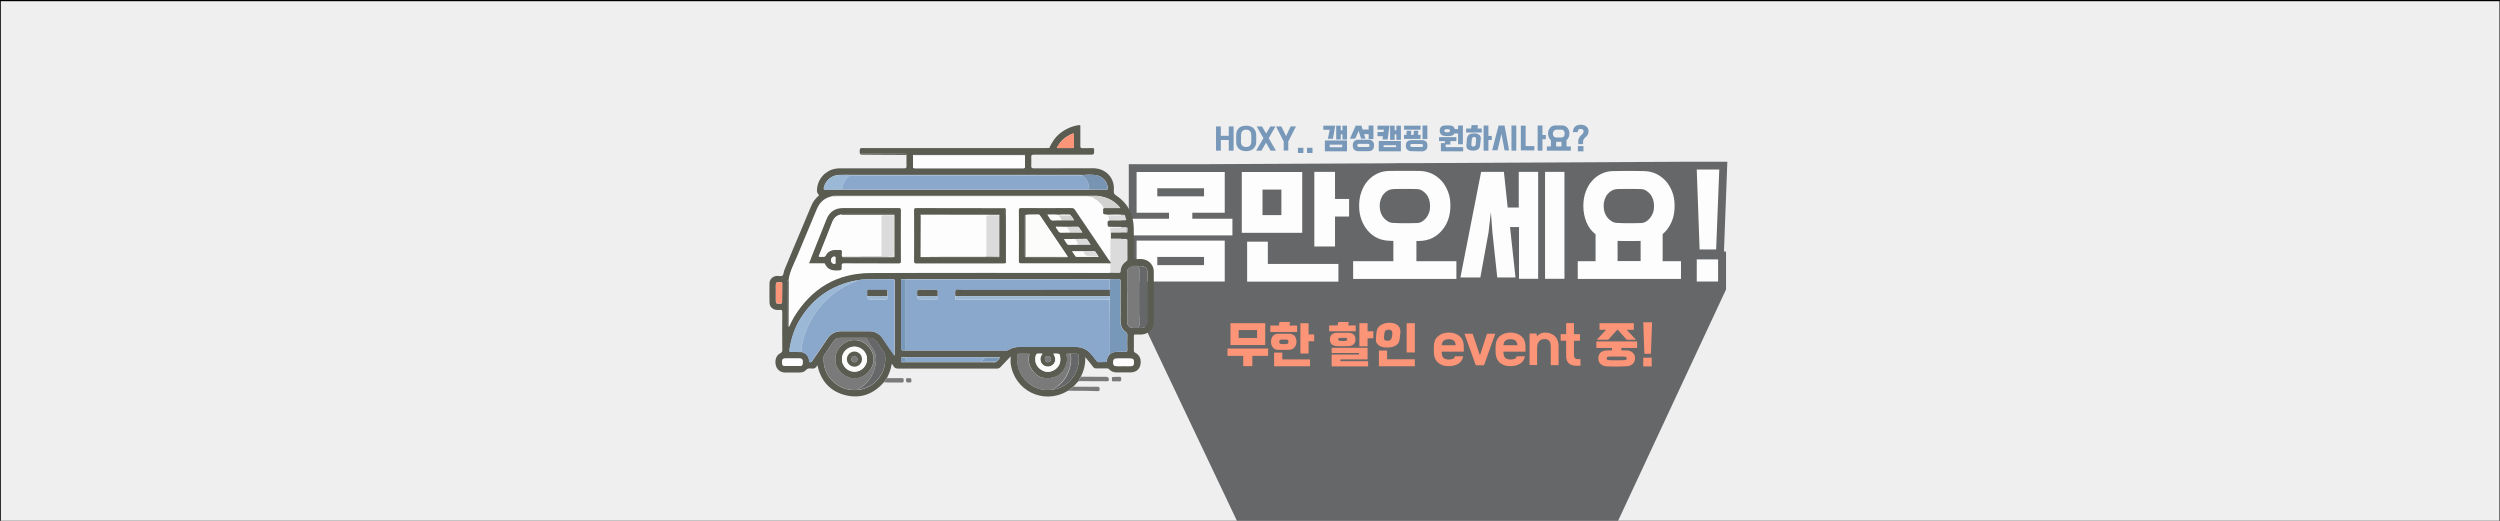 <?xml version="1.0" encoding="utf-8"?>
<!-- Generator: Adobe Illustrator 24.2.3, SVG Export Plug-In . SVG Version: 6.00 Build 0)  -->
<svg version="1.1" id="Layer_1" xmlns="http://www.w3.org/2000/svg" xmlns:xlink="http://www.w3.org/1999/xlink" x="0px" y="0px"
	 viewBox="0 0 1920 400" style="enable-background:new 0 0 1920 400;" xml:space="preserve">
<rect x="0" y="0" width="1920" height="400" fill="#333333" stroke="none"/>
<style type="text/css">
	.st0{opacity:0.32;clip-path:url(#SVGID_2_);}
	.st1{stroke:#878EFF;stroke-miterlimit:10;}
	.st2{fill:#FFFFFF;}
	.st3{fill:#FFFFFF;stroke:#000000;stroke-miterlimit:10;}
	.st4{fill:none;stroke:#000000;stroke-miterlimit:10;}
	.st5{fill:none;stroke:#000000;stroke-width:2;stroke-miterlimit:10;}
	.st6{fill:#FEFEFE;}
	.st7{fill:#FE7501;}
	.st8{fill:#105BA6;}
	.st9{fill:#EFA459;}
	.st10{fill:#C0D67E;}
	.st11{fill:#EFA458;}
	.st12{fill:#165BA5;}
	.st13{fill:none;}
	.st14{fill:#636DA5;}
	.st15{fill:#A36262;}
	.st16{fill:#62A386;}
	.st17{fill:#628DA3;}
	.st18{fill:#FCBD88;}
	.st19{fill:#DD8E47;}
	.st20{fill:#F4D037;}
	.st21{fill:#3B5998;}
	.st22{fill:url(#SVGID_3_);}
	.st23{opacity:0.1;fill:#2B0C00;}
	.st24{fill:#A53A3A;}
	.st25{fill:#FF0000;}
	.st26{fill:#D88E4C;}
	.st27{fill:#EFEFEF;}
	.st28{opacity:0.99;fill:#EFEFEF;}
	.st29{fill:#D3D3D3;}
	.st30{fill:none;stroke:#FFE382;stroke-width:0.1;stroke-miterlimit:10;}
	.st31{fill:#08365B;}
	.st32{opacity:0.44;fill:#D8D8D8;}
	.st33{fill:#F7D0AD;}
	.st34{fill:#939597;}
	.st35{fill:#D8D8D8;}
	.st36{fill:#FFFFFF;stroke:#939597;stroke-width:0.25;stroke-miterlimit:10;}
	.st37{fill:#282828;}
	.st38{fill:none;stroke:#282828;stroke-width:2;stroke-miterlimit:10;}
	.st39{fill:none;stroke:#EFA459;stroke-width:2;stroke-miterlimit:10;}
	.st40{opacity:0.1;fill:#FFFFFF;stroke:#FFFFFF;stroke-miterlimit:10;}
	.st41{fill:none;stroke:#FFFFFF;stroke-miterlimit:10;}
	.st42{fill:none;stroke:#05FF71;stroke-width:3;stroke-miterlimit:10;}
	.st43{fill:none;stroke:#9EEA00;stroke-miterlimit:10;}
	.st44{fill:none;stroke:#000000;stroke-width:6;stroke-miterlimit:10;}
	.st45{fill:#CC7627;}
	.st46{fill:#5A5B51;}
	.st47{fill:#424337;}
	.st48{fill:#7A7A7A;}
	.st49{fill:#8AA7CC;}
	.st50{fill:#FDFDFD;}
	.st51{fill:#7898BA;}
	.st52{fill:#9BB9D7;}
	.st53{fill:#DBDBDB;}
	.st54{fill:#656768;}
	.st55{fill:#7795B3;}
	.st56{fill:#FCFCFB;}
	.st57{fill:#D2D2D1;}
	.st58{fill:#FC9477;}
	.st59{fill:#595A50;}
	.st60{fill:none;stroke:#2BFF22;stroke-miterlimit:10;}
	.st61{clip-path:url(#SVGID_7_);}
	.st62{clip-path:url(#SVGID_11_);}
	.st63{clip-path:url(#SVGID_15_);}
	.st64{clip-path:url(#SVGID_19_);}
	.st65{clip-path:url(#SVGID_23_);}
	.st66{clip-path:url(#SVGID_27_);}
	.st67{clip-path:url(#SVGID_31_);}
	.st68{clip-path:url(#SVGID_35_);}
	.st69{clip-path:url(#SVGID_39_);}
	.st70{clip-path:url(#SVGID_43_);}
	.st71{clip-path:url(#SVGID_49_);}
	.st72{clip-path:url(#SVGID_53_);}
	.st73{clip-path:url(#SVGID_57_);}
	.st74{clip-path:url(#SVGID_61_);}
	.st75{clip-path:url(#SVGID_65_);}
	.st76{clip-path:url(#SVGID_69_);}
	.st77{clip-path:url(#SVGID_73_);}
	.st78{clip-path:url(#SVGID_77_);}
	.st79{clip-path:url(#SVGID_81_);}
	.st80{clip-path:url(#SVGID_85_);}
	.st81{clip-path:url(#SVGID_91_);}
	.st82{clip-path:url(#SVGID_95_);}
	.st83{clip-path:url(#SVGID_99_);}
	.st84{clip-path:url(#SVGID_103_);}
	.st85{clip-path:url(#SVGID_107_);}
	.st86{clip-path:url(#SVGID_111_);}
	.st87{clip-path:url(#SVGID_115_);}
	.st88{clip-path:url(#SVGID_119_);}
	.st89{clip-path:url(#SVGID_123_);}
	.st90{clip-path:url(#SVGID_127_);}
	.st91{fill:#FFC053;}
	.st92{fill:#6DD5FF;}
	.st93{fill:#41FF47;}
	.st94{fill:#FFD1B6;}
	.st95{fill:#935300;}
	.st96{fill:none;stroke:#002EED;stroke-width:10;stroke-miterlimit:10;}
	.st97{fill:#FFE6FD;}
	.st98{clip-path:url(#SVGID_131_);}
	.st99{fill:#003D47;}
	.st100{fill:#023035;}
	.st101{fill:#1E5663;}
	.st102{fill:#6B9FA4;}
	.st103{fill:#B5DFE9;}
	.st104{fill:#B3DDE7;}
	.st105{fill:#02292B;}
	.st106{fill:#E88E23;}
	.st107{fill:#1B1E1E;}
	.st108{fill:#03292B;}
	.st109{fill:#BC6E29;}
	.st110{fill:#013D47;}
	.st111{fill:#6F7070;}
	.st112{fill:#0A1347;}
	.st113{opacity:0.5;}
	.st114{fill:#2C41BD;}
	.st115{opacity:0.5;fill:#0A1347;}
	.st116{fill:#D15B3C;}
	.st117{opacity:0.5;fill:#F1775A;}
	.st118{fill:#FFC96E;}
	.st119{opacity:0.5;fill:#FFC96E;}
	.st120{fill:#D68E2B;}
	.st121{opacity:0.5;fill:#D15B3C;}
	.st122{fill:#B0F0FF;}
	.st123{opacity:0.5;fill:#B0F0FF;}
	.st124{fill:#111E5F;}
	.st125{fill:#F99678;}
	.st126{opacity:0.5;fill:#F18666;}
	.st127{fill:#FF6C71;}
	.st128{opacity:0.5;fill:#FF6C71;}
	.st129{fill:#FFA4A8;}
	.st130{fill:#812D00;}
	.st131{fill:#BF4700;}
	.st132{opacity:0.5;fill:#812D00;}
	.st133{fill:#F98764;}
	.st134{fill:#F18666;}
	.st135{opacity:0.5;fill:#F99678;}
	.st136{fill:#F0BB83;}
	.st137{fill:#E2F9FF;}
	.st138{fill:#5B4152;}
	.st139{fill:#C080C4;}
	.st140{fill:#EA872D;}
	.st141{fill:none;stroke:#D81400;stroke-width:16;stroke-miterlimit:10;}
</style>
<polygon points="447.2,231.6 429.4,199.1 447.2,168.6 452.4,171.6 436.3,199.2 452.5,228.7 "/>
<polygon points="1493.1,231.6 1487.9,228.5 1504.1,201 1487.9,171.5 1493.1,168.6 1511,201.1 "/>
<g>
	<rect x="0.1" y="0.4" class="st27" width="1920" height="400"/>
	<path d="M1920.6,400.9H-0.4v-401h1921V400.9z M0.6,399.9h1919V0.9H0.6V399.9z"/>
</g>
<g>
	<path class="st51" d="M937.6,97.1v7.2h6.1v-7.2h3.7v18.6h-3.7v-8.2h-6.1v8.2h-3.7V97.1H937.6z"/>
	<path class="st51" d="M949.4,103.9c0-1.2,0.2-2.3,0.5-3.2c0.4-0.9,0.9-1.7,1.5-2.3c0.7-0.6,1.5-1.1,2.4-1.4s2-0.5,3.2-0.5
		c1.2,0,2.2,0.2,3.2,0.5s1.8,0.8,2.4,1.4c0.7,0.6,1.2,1.4,1.6,2.3c0.4,0.9,0.6,2,0.6,3.2v4.8c0,1.2-0.2,2.3-0.6,3.2
		c-0.4,0.9-0.9,1.7-1.6,2.3c-0.7,0.6-1.5,1.1-2.4,1.4s-2,0.5-3.2,0.5c-1.2,0-2.2-0.2-3.2-0.5s-1.7-0.8-2.4-1.4
		c-0.7-0.6-1.2-1.4-1.5-2.3c-0.4-0.9-0.5-2-0.5-3.2V103.9z M953,108.2c0,1.7,0.3,2.9,1,3.6c0.7,0.7,1.7,1.1,3,1.1
		c1.3,0,2.3-0.4,3-1.1c0.7-0.7,1-1.9,1-3.6v-3.8c0-1.7-0.3-2.9-1-3.7c-0.7-0.7-1.7-1.1-2.9-1.1c-1.3,0-2.3,0.4-3,1.1
		c-0.7,0.7-1,2-1,3.7V108.2z"/>
	<path class="st51" d="M975.8,115.7l-3.5-6.1l-3.5,6.1h-4.1l5.6-9.6l-5.2-9h4.1l3.2,5.4c0.5-0.9,1.1-1.8,1.6-2.7
		c0.5-0.9,1-1.8,1.6-2.7h4l-5.2,9l5.5,9.6H975.8z"/>
	<path class="st51" d="M987.7,104.5l3.5-7.4h4.1l-5.9,11.6v6.9h-3.5v-6.9L980,97.1h4.1L987.7,104.5z"/>
	<path class="st51" d="M996.8,113.5h4.2v4h-4.2V113.5z"/>
	<path class="st51" d="M1003.8,113.5h4.2v4h-4.2V113.5z"/>
	<path class="st51" d="M1016.4,96.5h9.1l-1.8,10.1h-3.9l1.4-6.9h-4.9V96.5z M1034.5,116.2h-17v-8.3h17V116.2z M1021.2,111.1v2h9.6
		v-2H1021.2z M1029.7,100.1h1.3v-3.6h3.5v10.6h-3.5v-3.9h-1.3v3.9h-3.5V96.5h3.5V100.1z"/>
	<path class="st51" d="M1054.8,106.8h-3.7V103h-3.5l1.1,3.5h-3.4l-1.5-4.8l-0.4-1.2l-0.4,1.1l-2.2,4.9h-4.1l4.5-10h4.4l0.9,3h4.6
		v-3.1h3.7V106.8z M1043,116.1c-0.7,0-1.3-0.2-1.9-0.4c-0.5-0.3-1-0.6-1.3-1c-0.3-0.4-0.6-0.9-0.7-1.4c-0.2-0.5-0.2-1-0.2-1.6
		c0-0.5,0.1-1.1,0.2-1.6c0.1-0.5,0.4-1,0.7-1.4c0.3-0.4,0.8-0.7,1.3-1c0.5-0.3,1.2-0.4,2-0.4c0.7,0,1.4,0,2.1,0c0.7,0,1.3,0,1.9,0
		s1.3,0,1.9,0c0.7,0,1.3,0,2.1,0c0.8,0,1.4,0.1,2,0.4c0.5,0.3,1,0.6,1.3,1c0.3,0.4,0.6,0.9,0.7,1.4c0.1,0.5,0.2,1.1,0.2,1.6
		c0,0.5-0.1,1.1-0.2,1.6c-0.2,0.5-0.4,1-0.7,1.4c-0.3,0.4-0.8,0.8-1.3,1c-0.5,0.3-1.2,0.4-1.9,0.4c-0.7,0-1.4,0-2.1,0
		c-0.7,0-1.3,0-2,0s-1.3,0-2,0S1043.7,116.1,1043,116.1z M1050.5,112.9c0.4,0,0.8-0.1,1-0.3c0.2-0.2,0.3-0.5,0.3-0.9
		c0-0.4-0.1-0.7-0.3-0.9c-0.2-0.2-0.5-0.3-1-0.3c-0.7,0-1.3,0-1.8,0c-0.6,0-1.1,0-1.6,0s-1.1,0-1.6,0s-1.2,0-1.8,0
		c-0.4,0-0.8,0.1-1,0.3c-0.2,0.2-0.3,0.5-0.3,0.9c0,0.4,0.1,0.7,0.3,0.9c0.2,0.2,0.5,0.3,1,0.3c0.7,0,1.3,0,1.8,0c0.6,0,1.1,0,1.6,0
		s1.1,0,1.6,0C1049.2,112.9,1049.8,112.9,1050.5,112.9z"/>
	<path class="st51" d="M1057.9,96.5h9.3l-1.5,10.6h-3.9l0.3-2.5h-4.2v-3.2h4.6l0.3-1.8h-4.9V96.5z M1075.9,116.2h-17v-7.9h17V116.2z
		 M1062.6,111.5v1.5h9.6v-1.5H1062.6z M1071.1,100.1h1.3v-3.6h3.5v10.9h-3.5v-4.2h-1.3v4.2h-3.5V96.5h3.5V100.1z"/>
	<path class="st51" d="M1078.3,99.6v-3.1h12.7v3.1H1078.3z M1078.3,106.7v-3.1h1.8l0.3-3.2h3.5l-0.3,3.2h2l0.3-3.2h3.4l-0.3,3.2h2
		v3.1H1078.3z M1083.8,116.1c-0.7,0-1.3-0.1-1.9-0.4s-1-0.6-1.3-1c-0.3-0.4-0.6-0.8-0.7-1.3c-0.2-0.5-0.2-1-0.2-1.6s0.1-1.1,0.2-1.6
		c0.1-0.5,0.4-1,0.7-1.3c0.3-0.4,0.8-0.7,1.3-0.9c0.5-0.2,1.2-0.4,2-0.4c0.7,0,1.4,0,2.1,0s1.3,0,2,0c0.7,0,1.3,0,2,0
		c0.7,0,1.4,0,2.1,0c0.8,0,1.4,0.1,2,0.4c0.5,0.2,1,0.6,1.3,0.9c0.3,0.4,0.6,0.8,0.7,1.4c0.1,0.5,0.2,1,0.2,1.6s-0.1,1.1-0.2,1.6
		c-0.2,0.5-0.4,1-0.7,1.3c-0.3,0.4-0.8,0.7-1.3,1s-1.2,0.4-1.9,0.4c-1.5,0-2.8,0-4.2,0S1085.3,116.1,1083.8,116.1z M1091.6,112.9
		c0.4,0,0.8-0.1,1-0.3s0.3-0.4,0.3-0.8c0-0.4-0.1-0.7-0.3-0.9c-0.2-0.1-0.5-0.2-1-0.3c-0.7,0-1.3,0-1.9,0c-0.6,0-1.2,0-1.7,0
		s-1.1,0-1.7,0s-1.2,0-1.9,0c-0.4,0-0.8,0.1-1,0.3c-0.2,0.1-0.3,0.4-0.3,0.9c0,0.4,0.1,0.7,0.3,0.8c0.2,0.1,0.5,0.2,1,0.3
		c0.7,0,1.3,0,1.9,0s1.2,0,1.7,0s1.1,0,1.7,0C1090.3,112.9,1090.9,112.9,1091.6,112.9z M1096.2,106.8h-3.7V96.4h3.7V106.8z"/>
	<path class="st51" d="M1110.3,111v2h13.4v3.2h-17.1v-6.3h3.1v-1.5h-4.5v-3.1h13.3v3.1h-4.6v2.6H1110.3z M1105.7,100.4
		c0-0.9,0.1-1.6,0.4-2.1s0.6-0.9,1.1-1.2c0.4-0.3,0.9-0.5,1.5-0.6c0.6-0.1,1.1-0.2,1.7-0.2h2.2c0.5,0,1,0.1,1.5,0.1
		c0.5,0.1,0.9,0.2,1.4,0.4s0.8,0.5,1.1,0.9s0.5,0.8,0.7,1.4h2.5v-2.7h3.7v14.4h-3.7v-8.3h-2.8c-0.2,0.4-0.5,0.7-0.8,1
		s-0.7,0.5-1,0.6c-0.4,0.1-0.8,0.2-1.2,0.3s-0.8,0.1-1.3,0.1h-2.2c-0.6,0-1.2-0.1-1.7-0.2c-0.6-0.1-1.1-0.3-1.5-0.6
		c-0.4-0.3-0.8-0.7-1.1-1.2S1105.7,101.3,1105.7,100.4z M1109.3,100.4c0,0.4,0.1,0.8,0.4,0.9c0.3,0.2,0.7,0.3,1.4,0.3h0.8
		c0.6,0,1.1-0.1,1.3-0.3c0.3-0.2,0.4-0.5,0.4-0.9s-0.1-0.8-0.4-0.9c-0.3-0.2-0.7-0.3-1.4-0.3h-0.8c-0.7,0-1.1,0.1-1.4,0.3
		C1109.4,99.7,1109.3,100,1109.3,100.4z"/>
	<path class="st51" d="M1126,101.8v-3.1h3.8l0.4-2.6h4.9l-0.4,2.6h3.3v3.1H1126z M1136.7,111.9c-0.1,0.7-0.3,1.3-0.6,1.8
		c-0.3,0.5-0.8,0.9-1.3,1.2c-0.5,0.3-1,0.5-1.6,0.6c-0.6,0.1-1.2,0.2-1.7,0.2c-0.8,0-1.5-0.1-2.2-0.2c-0.7-0.1-1.3-0.4-1.7-0.7
		c-0.5-0.3-0.9-0.7-1.1-1.2s-0.4-1.1-0.3-1.9l0.4-5.1c0.1-0.8,0.3-1.5,0.6-2.1c0.4-0.5,0.8-1,1.3-1.3c0.5-0.3,1.1-0.5,1.7-0.6
		s1.2-0.2,1.9-0.2c0.6,0,1.2,0.1,1.9,0.2c0.6,0.1,1.2,0.4,1.7,0.7s0.9,0.7,1.2,1.2c0.3,0.5,0.4,1.1,0.4,1.9L1136.7,111.9z
		 M1133.6,107.2c0-0.4,0-0.7,0-1s-0.2-0.4-0.3-0.6c-0.2-0.1-0.3-0.2-0.5-0.3s-0.4-0.1-0.6-0.1c-0.2,0-0.4,0-0.6,0.1
		s-0.4,0.1-0.6,0.3c-0.2,0.1-0.3,0.3-0.4,0.6c-0.1,0.3-0.2,0.6-0.3,1.1l-0.3,3.6c0,0.4,0,0.7,0.1,0.9c0.1,0.2,0.2,0.4,0.4,0.5
		s0.4,0.2,0.6,0.2c0.2,0,0.4,0,0.6,0s0.3,0,0.5-0.1s0.3-0.1,0.5-0.2c0.2-0.1,0.3-0.3,0.4-0.5c0.1-0.2,0.2-0.5,0.3-0.9L1133.6,107.2z
		 M1145.7,107.5h-2.6v8.2h-3.7V96.4h3.7v8h2.6V107.5z"/>
	<path class="st51" d="M1159,115.5h-3.5l-2.1-11.4l-0.2-1.5l-3.1,12.8h-4.1l4.9-19h4.6L1159,115.5z M1164.5,115.7h-3.7V96.4h3.7
		V115.7z"/>
	<path class="st51" d="M1178.4,115.5H1168v-19h3.7v15.7h6.7V115.5z M1187.2,106.9h-2.6v8.8h-3.7V96.4h3.7v7.3h2.6V106.9z"/>
	<path class="st51" d="M1191.1,112.5v-4.8c-0.7-0.5-1.2-1.2-1.6-2.1c-0.4-0.9-0.6-1.9-0.6-3c0-0.9,0.1-1.8,0.4-2.5s0.7-1.4,1.2-2
		c0.5-0.6,1-1,1.7-1.3c0.7-0.3,1.4-0.5,2.1-0.5c0.7,0,1.2,0,1.6,0s0.8,0,1.2,0c0.4,0,0.8,0,1.2,0s1,0,1.6,0c0.7,0,1.4,0.2,2.1,0.5
		c0.7,0.3,1.2,0.7,1.7,1.3c0.5,0.5,0.9,1.2,1.2,2c0.3,0.8,0.4,1.6,0.4,2.5c0,1.1-0.2,2.1-0.6,2.9c-0.4,0.9-0.9,1.6-1.6,2.1v4.9h3.3
		v3.2H1188v-3.2H1191.1z M1192.6,102.6c0,0.4,0.1,0.8,0.2,1.2c0.1,0.4,0.3,0.7,0.5,0.9c0.2,0.3,0.5,0.5,0.8,0.6s0.6,0.3,0.9,0.3
		c0.4,0,0.8,0,1.2,0s0.7,0,1,0s0.6,0,0.9,0c0.3,0,0.7,0,1.2,0c0.3,0,0.6-0.1,0.9-0.2s0.5-0.4,0.8-0.6c0.2-0.3,0.4-0.6,0.5-1
		c0.1-0.4,0.2-0.8,0.2-1.2c0-0.4-0.1-0.8-0.2-1.2c-0.1-0.4-0.3-0.7-0.5-1s-0.5-0.5-0.8-0.6c-0.3-0.2-0.6-0.2-0.9-0.2
		c-0.4,0-0.8,0-1.1,0c-0.3,0-0.6,0-0.9,0c-0.3,0-0.6,0-1,0s-0.7,0-1.2,0c-0.3,0-0.6,0.1-0.9,0.3s-0.6,0.4-0.8,0.6
		c-0.2,0.3-0.4,0.6-0.5,1C1192.7,101.7,1192.6,102.1,1192.6,102.6z M1199.2,108.9c-0.4,0-0.8,0-1.1,0c-0.3,0-0.6,0-0.9,0
		c-0.3,0-0.6,0-1,0c-0.3,0-0.7,0-1.1,0v3.6h4.1V108.9z"/>
	<path class="st51" d="M1214.2,95.8c0.9,0,1.7,0.1,2.4,0.4c0.7,0.2,1.3,0.6,1.8,1c0.5,0.4,0.9,0.9,1.2,1.5c0.3,0.6,0.4,1.2,0.4,1.9
		c0,0.8-0.1,1.5-0.3,2c-0.2,0.6-0.5,1-0.8,1.5c-0.3,0.4-0.6,0.8-1,1.1c-0.4,0.3-0.7,0.7-1,1s-0.6,0.7-0.8,1.1
		c-0.2,0.4-0.3,0.9-0.3,1.4v2h-3.7v-2.1c0-1,0.2-1.8,0.5-2.5c0.4-0.7,0.8-1.4,1.4-2c0.3-0.3,0.5-0.5,0.8-0.7
		c0.3-0.2,0.5-0.5,0.7-0.7c0.2-0.2,0.4-0.5,0.5-0.8s0.2-0.6,0.2-1c0-0.6-0.2-1.1-0.7-1.4c-0.4-0.3-0.9-0.5-1.5-0.5
		c-0.8,0-1.3,0.2-1.7,0.6c-0.4,0.4-0.6,1.1-0.6,1.9h-3.7c0-1,0.2-1.9,0.5-2.6c0.3-0.7,0.7-1.3,1.3-1.8c0.5-0.5,1.2-0.8,1.9-1
		S1213.3,95.8,1214.2,95.8z M1211.8,112.2h4.3v4h-4.3V112.2z"/>
</g>
<path class="st54" d="M1325.5,193.2h-1.5l2.6-69H1297l-211.4,1.1c-0.5,0-1,0-1.5,0c-1.8,0-3.6,0-5.2,0c-1.6,0-3.4,0-5.2,0
	c-1.5,0-3.3,0.1-5.5,0.1l-143,0.7h-58.3v36H861v24.8h5.9v33.4l-1.3,2.1l84.7,178.3l292.1-0.1l83.2-178.3l0-0.1V193.2z"/>
<g>
	<path class="st50" d="M940.6,163.4h-24.9v4.6h30.8v12.8H867V168h30.8v-4.6h-24.9v-31.3h67.7V163.4z M940.6,216.2h-67.7v-31.4h67.7
		V216.2z M888.8,150.8h35.9v-6.2h-35.9V150.8z M888.8,203.6h35.9v-6.3h-35.9V203.6z"/>
	<path class="st50" d="M953.7,132.1h46.4v46.7h-46.4v-30.4V132.1z M1027.9,202.7v13.6h-70.1v-30.7h15.9v17.1H1027.9z M984.1,165.2
		v-19.6h-14.5v19.6H984.1z M1036.1,166.3h-10.8v23h-15.9V132h15.9v20.8h10.8V166.3z"/>
	<path class="st50" d="M1070.1,200.5V185c-0.5,0-1,0-1.6,0c-0.5,0-1,0-1.6-0.1c-3.3-0.1-6.3-0.8-9.1-2.1c-2.8-1.3-5.2-3.2-7.3-5.6
		c-2.1-2.4-3.7-5.2-4.9-8.4c-1.2-3.2-1.8-6.8-1.8-10.8c0-3.9,0.6-7.5,1.8-10.8c1.2-3.3,2.8-6.1,4.9-8.4c2.1-2.4,4.5-4.2,7.3-5.5
		c2.8-1.3,5.8-2,9-2c2.8-0.1,5.1-0.1,6.9-0.1c1.8,0,3.5,0,5.1,0c1.6,0,3.3,0,5.1,0c1.8,0,4.1,0.1,6.9,0.1c3.1,0.1,6.1,0.8,8.9,2.1
		c2.8,1.3,5.3,3.2,7.4,5.5c2.1,2.3,3.7,5.1,5,8.4s1.8,6.8,1.8,10.8c0,3.9-0.6,7.5-1.8,10.8s-2.9,6-5,8.4c-2.1,2.4-4.5,4.2-7.3,5.6
		c-2.8,1.3-5.7,2-8.9,2.1c-0.6,0.1-1.1,0.1-1.6,0.1s-1,0-1.5,0v15.5h30.7v13.6h-79.3v-13.6H1070.1z M1059.6,158.1
		c0,1.9,0.3,3.6,0.8,5.2c0.6,1.5,1.3,2.9,2.3,4c0.9,1.1,2.1,2.1,3.3,2.8s2.6,1.1,4,1.1c1.9,0.1,3.6,0.2,5,0.2c1.4,0,2.8,0,4.1,0
		c1.3,0,2.7,0,4,0c1.4,0,3-0.1,4.9-0.1c1.4,0,2.7-0.3,3.9-1c1.2-0.7,2.3-1.6,3.3-2.8c0.9-1.1,1.7-2.5,2.3-4.1
		c0.6-1.6,0.8-3.3,0.8-5.2c0-1.8-0.3-3.6-0.8-5.2c-0.6-1.6-1.3-3-2.3-4.1c-1-1.1-2.1-2-3.3-2.7c-1.2-0.7-2.6-1-3.9-1
		c-1.8-0.1-3.3-0.1-4.7-0.1c-1.4,0-2.7,0-4,0c-1.3,0-2.7,0-4.2,0c-1.5,0-3.2,0.1-5.1,0.1c-1.4,0.1-2.7,0.4-4,1.1
		c-1.3,0.7-2.4,1.6-3.3,2.7c-1,1.1-1.7,2.5-2.3,4.1C1059.9,154.6,1059.6,156.3,1059.6,158.1z"/>
	<path class="st50" d="M1181.5,214.1h-14.9v-39.7h-6.9l4.2,38.7h-14l-3.7-34.4l-1.2-15.8l-1.8,15.6l-6.3,34.6h-15.3l15.9-81.1h17.5
		l2.9,27.4h8.5V132h14.9V214.1z M1201.5,214.1h-14.9V132h14.9V214.1z"/>
	<path class="st50" d="M1225.4,200.5V180c-2.9-2.3-5.3-5.3-6.9-9.1s-2.5-8-2.5-12.8c0-3.9,0.6-7.5,1.8-10.8c1.2-3.3,2.8-6.1,4.9-8.4
		c2.1-2.4,4.5-4.2,7.3-5.5c2.8-1.3,5.8-2,9-2c2.8-0.1,5.1-0.1,6.9-0.1c1.8,0,3.5,0,5.1,0c1.6,0,3.3,0,5.1,0c1.8,0,4.1,0.1,6.9,0.1
		c3.1,0.1,6.1,0.8,8.9,2.1c2.8,1.3,5.3,3.2,7.4,5.5c2.1,2.3,3.7,5.1,5,8.4c1.2,3.2,1.8,6.8,1.8,10.8c0,4.7-0.8,8.9-2.5,12.6
		c-1.7,3.7-3.9,6.7-6.7,9v20.8h14.1v13.6h-79.3v-13.6H1225.4z M1231.6,158.1c0,1.9,0.3,3.6,0.8,5.2c0.6,1.5,1.3,2.9,2.3,4
		c0.9,1.1,2.1,2.1,3.3,2.8s2.6,1.1,4,1.1c1.9,0.1,3.6,0.2,5,0.2c1.4,0,2.8,0,4.1,0c1.3,0,2.7,0,4,0c1.4,0,3-0.1,4.9-0.1
		c1.4,0,2.7-0.3,3.9-1c1.2-0.7,2.3-1.6,3.3-2.8c0.9-1.1,1.7-2.5,2.3-4.1c0.6-1.6,0.8-3.3,0.8-5.2c0-1.8-0.3-3.6-0.8-5.2
		c-0.6-1.6-1.3-3-2.3-4.1c-1-1.1-2.1-2-3.3-2.7c-1.2-0.7-2.6-1-3.9-1c-1.8-0.1-3.3-0.1-4.7-0.1c-1.4,0-2.7,0-4,0c-1.3,0-2.7,0-4.2,0
		c-1.5,0-3.2,0.1-5.1,0.1c-1.4,0.1-2.7,0.4-4,1.1c-1.3,0.7-2.4,1.6-3.3,2.7c-1,1.1-1.7,2.5-2.3,4.1
		C1231.9,154.6,1231.6,156.3,1231.6,158.1z M1260,185c-1.8,0.1-3.3,0.1-4.7,0.1c-1.4,0-2.7,0-4,0c-1.3,0-2.7,0-4.1,0
		c-1.4,0-3-0.1-4.9-0.1v15.5h17.7V185z"/>
	<path class="st50" d="M1303.1,199.2h16.4v17h-16.4V199.2z M1320.4,130.2l-2.4,61.4h-12.7l-2.2-61.4H1320.4z"/>
</g>
<g>
	<path class="st58" d="M961.8,281.2h-7v-7.9h-12.1v-5.6h31.2v5.6h-12.1V281.2z M971.7,265H945v-16.8h26.7V265z M951.3,259.6h14.1
		v-6.1h-14.1V259.6z"/>
	<path class="st58" d="M996.2,255h-20.6v-5h6.5l0.6-2.7h8.1l-0.5,2.7h5.9V255z M981.6,268.7c-1,0-1.8-0.2-2.5-0.6
		c-0.7-0.4-1.3-0.9-1.7-1.5c-0.5-0.6-0.8-1.3-1-2c-0.2-0.7-0.3-1.5-0.3-2.1c0-0.7,0.1-1.4,0.3-2.1c0.2-0.7,0.5-1.4,0.9-2
		c0.4-0.6,1-1.1,1.7-1.5s1.6-0.6,2.7-0.6c1,0,1.7,0,2.4,0c0.6,0,1.2,0,1.8,0c0.6,0,1.2,0,1.8,0s1.4,0,2.4,0c1.1,0,1.9,0.2,2.7,0.6
		s1.3,0.9,1.7,1.4c0.4,0.6,0.8,1.2,0.9,2c0.2,0.7,0.3,1.5,0.3,2.1c0,0.7-0.1,1.4-0.3,2.1c-0.2,0.7-0.6,1.4-1,2
		c-0.5,0.6-1,1.1-1.7,1.5c-0.7,0.4-1.5,0.6-2.5,0.6c-1,0-1.8,0-2.4,0.1c-0.6,0-1.3,0-1.8,0c-0.6,0-1.2,0-1.8,0
		C983.4,268.7,982.6,268.7,981.6,268.7z M1006.1,276v5.3h-27.6v-10.5h6.3v5.2H1006.1z M988,264.2c0.5-0.1,0.9-0.2,1.2-0.5
		c0.2-0.3,0.3-0.7,0.3-1.2c0-0.5-0.1-0.9-0.3-1.2c-0.2-0.3-0.6-0.5-1.2-0.5c-0.5,0-0.9,0-1.2,0c-0.3,0-0.6,0-0.8,0
		c-0.3,0-0.5,0-0.8,0c-0.3,0-0.7,0-1.2,0c-0.5,0.1-0.9,0.2-1.2,0.5s-0.3,0.7-0.3,1.2c0,0.5,0.1,0.9,0.3,1.2s0.6,0.5,1.2,0.5
		c0.5,0,0.9,0,1.2,0.1c0.3,0,0.6,0,0.8,0c0.3,0,0.5,0,0.8,0C987,264.2,987.4,264.2,988,264.2z M1009.3,262.1h-4.3v9.4h-6.3v-23.3
		h6.3v8.6h4.3V262.1z"/>
	<path class="st58" d="M1041.4,254.4h-20.6v-4.5h6.5l0.5-2.6h8.1l-0.5,2.6h5.8V254.4z M1026.9,265.8c-1,0-1.8-0.2-2.5-0.4
		c-0.7-0.3-1.3-0.6-1.7-1.1c-0.5-0.5-0.8-1-1-1.6c-0.2-0.6-0.3-1.3-0.3-2c0-0.7,0.1-1.4,0.3-2c0.2-0.6,0.5-1.1,0.9-1.6
		c0.4-0.4,1-0.8,1.7-1.1c0.7-0.3,1.6-0.4,2.7-0.4c1,0,1.7,0,2.4,0c0.6,0,1.2,0,1.8,0c0.6,0,1.2,0,1.8,0s1.4,0,2.4,0
		c1.1,0,1.9,0.1,2.7,0.4c0.7,0.3,1.3,0.6,1.7,1.1c0.4,0.5,0.8,1,0.9,1.6s0.3,1.3,0.3,2c0,0.7-0.1,1.4-0.3,2c-0.2,0.6-0.6,1.2-1,1.6
		c-0.5,0.5-1,0.8-1.7,1.1c-0.7,0.3-1.5,0.4-2.5,0.4c-1,0-1.8,0-2.4,0.1c-0.6,0-1.3,0-1.8,0c-0.6,0-1.2,0-1.8,0
		C1028.7,265.8,1027.9,265.8,1026.9,265.8z M1050.7,277.4v4h-28v-9.1h21v-1.2h-21v-4h27.6v8.9h-20.9v1.4H1050.7z M1033.2,261.8
		c0.4-0.1,0.7-0.1,1-0.3c0.3-0.1,0.5-0.4,0.5-0.9c0-0.5-0.2-0.8-0.5-0.9c-0.3-0.1-0.7-0.2-1-0.2c-0.5,0-0.9,0-1.2,0
		c-0.3,0-0.6,0-0.8,0c-0.3,0-0.5,0-0.8,0c-0.3,0-0.7,0-1.2,0c-0.4,0.1-0.7,0.1-1,0.2c-0.3,0.1-0.5,0.4-0.5,0.9
		c0,0.5,0.2,0.8,0.5,0.9c0.3,0.1,0.7,0.2,1,0.3c0.5,0,0.9,0,1.2,0.1c0.3,0,0.6,0,0.8,0c0.3,0,0.5,0,0.8,0
		C1032.3,261.8,1032.7,261.8,1033.2,261.8z M1054.7,259.8h-4.4v6.2h-6.3v-17.8h6.3v6.2h4.4V259.8z"/>
	<path class="st58" d="M1056.7,260.8c0-0.5,0.1-1,0.1-1.6c0-0.6,0.1-1.2,0.1-1.7c0.1-0.6,0.1-1.1,0.2-1.7s0.1-1,0.2-1.5
		c0.2-1,0.5-1.9,1.1-2.7c0.6-0.8,1.3-1.5,2.2-2s1.9-1,3-1.3s2.3-0.4,3.5-0.4c1.2,0,2.4,0.1,3.4,0.4c1,0.3,1.9,0.7,2.7,1.3
		c0.7,0.6,1.3,1.3,1.7,2.1c0.4,0.8,0.6,1.8,0.6,2.8c0,0.5,0,1-0.1,1.6c-0.1,0.6-0.1,1.2-0.2,1.8s-0.1,1.2-0.2,1.8
		c-0.1,0.6-0.2,1.1-0.2,1.5c-0.2,1-0.5,1.9-1.1,2.6s-1.3,1.3-2.1,1.8c-0.9,0.5-1.9,0.8-3,1c-1.1,0.2-2.3,0.3-3.5,0.3
		s-2.4-0.1-3.4-0.4c-1-0.3-1.9-0.6-2.7-1.2c-0.7-0.5-1.3-1.2-1.7-1.9C1056.8,262.7,1056.6,261.8,1056.7,260.8z M1086.6,276v5.3
		h-27.6v-12.1h6.3v6.7H1086.6z M1063.3,255.5c0,0.2-0.1,0.4-0.1,0.7c0,0.3-0.1,0.7-0.1,1s-0.1,0.7-0.1,1.1c0,0.4-0.1,0.7-0.1,0.9
		c-0.1,0.8,0.1,1.5,0.5,1.9c0.4,0.4,1.1,0.6,2.2,0.6c0.9,0,1.6-0.2,2.1-0.5s0.9-0.9,1.1-1.7c0.1-0.3,0.1-0.6,0.2-0.9
		c0.1-0.4,0.1-0.7,0.2-1.1c0-0.4,0.1-0.7,0.1-1.1s0-0.6,0-0.8c0-1.6-0.9-2.4-2.7-2.4c-0.9,0-1.6,0.2-2.2,0.5
		S1063.5,254.7,1063.3,255.5z M1086.6,270.7h-6.3v-22.5h6.3V270.7z"/>
	<path class="st58" d="M1123.8,273.5c-0.5,2.6-1.7,4.5-3.7,5.8c-2,1.2-4.4,1.9-7.4,1.9c-1.8,0-3.4-0.2-4.8-0.7s-2.6-1.2-3.6-2.1
		s-1.8-2.1-2.3-3.4c-0.5-1.3-0.8-2.8-0.8-4.4V266c0-1.6,0.3-3.1,0.8-4.4c0.5-1.3,1.3-2.4,2.3-3.3c1-0.9,2.2-1.6,3.6-2.1
		c1.4-0.5,3-0.8,4.8-0.8c1.8,0,3.3,0.3,4.8,0.8c1.4,0.5,2.6,1.2,3.6,2.1c1,0.9,1.8,2,2.3,3.3c0.5,1.3,0.8,2.8,0.8,4.4v0.9
		c0,0.3,0,0.5,0,0.8s0,0.5,0,0.8v1.6h-17c0,2.2,0.5,3.8,1.4,4.7c1,0.9,2.3,1.3,4.1,1.3c1.2,0,2.2-0.2,3.1-0.5s1.4-1,1.6-2H1123.8z
		 M1112.7,260.5c-1.6,0-2.9,0.3-3.8,1c-0.9,0.7-1.5,1.9-1.7,3.6h10.8c-0.2-1.7-0.7-2.9-1.6-3.6
		C1115.6,260.9,1114.3,260.5,1112.7,260.5z"/>
	<path class="st58" d="M1136.6,272.9l5.4-16.6h6.4l-8.7,24.2h-6.3l-8.7-24.2h6.3L1136.6,272.9z"/>
	<path class="st58" d="M1171.2,273.5c-0.5,2.6-1.7,4.5-3.7,5.8c-2,1.2-4.4,1.9-7.4,1.9c-1.8,0-3.4-0.2-4.8-0.7s-2.6-1.2-3.6-2.1
		s-1.8-2.1-2.3-3.4c-0.5-1.3-0.8-2.8-0.8-4.4V266c0-1.6,0.3-3.1,0.8-4.4c0.5-1.3,1.3-2.4,2.3-3.3c1-0.9,2.2-1.6,3.6-2.1
		c1.4-0.5,3-0.8,4.8-0.8c1.8,0,3.3,0.3,4.8,0.8c1.4,0.5,2.6,1.2,3.6,2.1c1,0.9,1.8,2,2.3,3.3c0.5,1.3,0.8,2.8,0.8,4.4v0.9
		c0,0.3,0,0.5,0,0.8s0,0.5,0,0.8v1.6h-17c0,2.2,0.5,3.8,1.4,4.7c1,0.9,2.3,1.3,4.1,1.3c1.2,0,2.2-0.2,3.1-0.5s1.4-1,1.6-2H1171.2z
		 M1160.1,260.5c-1.6,0-2.9,0.3-3.8,1c-0.9,0.7-1.5,1.9-1.7,3.6h10.8c-0.2-1.7-0.7-2.9-1.6-3.6
		C1162.9,260.9,1161.7,260.5,1160.1,260.5z"/>
	<path class="st58" d="M1180,256.3l0.4,2c0.6-0.7,1.4-1.4,2.5-2c1.1-0.6,2.3-0.9,3.5-0.9c1.7,0,3.3,0.3,4.6,0.8
		c1.3,0.5,2.4,1.2,3.3,2.1c0.9,0.9,1.5,2,2,3.3s0.7,2.8,0.7,4.4v14.4h-6v-14c0-2-0.4-3.5-1.1-4.5c-0.7-1-2-1.5-3.8-1.5
		c-1.8,0-3.1,0.6-4.1,1.8s-1.5,2.8-1.5,4.7v13.4h-5.8v-24.2H1180z"/>
	<path class="st58" d="M1208.8,248.1v8.5h4.6v5.1h-4.6v10.5c0,0.5,0,1,0.1,1.4c0.1,0.4,0.2,0.8,0.4,1.1c0.2,0.3,0.5,0.6,0.9,0.8
		c0.4,0.2,1,0.3,1.7,0.3h1.9v5.1h-2.9c-1.6,0-2.9-0.2-3.9-0.6s-1.9-0.9-2.5-1.6c-0.6-0.7-1.1-1.5-1.3-2.4c-0.3-0.9-0.4-2-0.4-3.1
		v-11.5h-4.2v-5.1h4.2v-8.5H1208.8z"/>
	<path class="st58" d="M1234.2,281.4c-2.1-0.1-3.7-0.7-4.9-1.8c-1.2-1.1-1.8-2.6-1.8-4.3c0-1.8,0.5-3.2,1.6-4.4
		c1.1-1.1,2.8-1.7,5.1-1.8c0.6,0,1.3,0,1.9,0c0.6,0,1.3,0,1.9,0v-1.9H1226v-5h31.3v5h-12.1v1.9c0.6,0,1.2,0,1.9,0c0.6,0,1.3,0,1.9,0
		c1.1,0,2.1,0.2,2.9,0.5c0.8,0.3,1.5,0.7,2.1,1.3s1,1.2,1.3,1.9c0.3,0.7,0.4,1.6,0.4,2.4c0,1.7-0.6,3.2-1.8,4.3
		c-1.2,1.1-2.8,1.8-4.9,1.8C1244.1,281.6,1239.2,281.6,1234.2,281.4z M1249.3,253.3l7.1,7.6h-7.1l-6.8-7.6h-0.5l-0.5,0.6l-6.4,7
		h-8.8l7.2-7.6h-5.1v-5.1h26.4v5.1H1249.3z M1247.6,276.6c0.7-0.1,1.2-0.2,1.4-0.5c0.2-0.3,0.3-0.5,0.3-0.8c0-0.3-0.1-0.6-0.3-0.9
		c-0.2-0.3-0.7-0.4-1.4-0.5c-1.1,0-2.1,0-3.1-0.1c-1,0-1.9,0-2.9,0c-1,0-1.9,0-2.9,0c-1,0-2,0-3.1,0.1c-0.7,0.1-1.2,0.2-1.4,0.5
		c-0.2,0.3-0.3,0.6-0.3,0.9c0,0.3,0.1,0.6,0.3,0.8c0.2,0.3,0.7,0.4,1.4,0.5c1.1,0,2.1,0,3.1,0.1c1,0,1.9,0,2.9,0c1,0,1.9,0,2.9,0
		C1245.5,276.6,1246.5,276.6,1247.6,276.6z"/>
	<path class="st58" d="M1262,274.7h6.5v6.7h-6.5V274.7z M1268.8,247.5l-0.9,24.2h-5l-0.9-24.2H1268.8z"/>
</g>
<g>
	<path class="st46" d="M828.4,292.7c-1.5,1.1-2.4,2.8-3.8,3.9c-1.1,1.3-2.9,1.9-3.8,3.4c-0.7,0-1.2,0.4-1.7,0.7
		c-18.1,10.2-40.2-0.9-42.9-21.5c-0.2-1.6,0-3.3,0-5.5c-2.8,3-5.3,5.5-7.7,8.1c-0.8,0.9-1.7,1.3-3,1.3c-25.2,0-50.3-0.1-75.5,0
		c-1.9,0-3.2-0.5-4-2.2c-0.2-0.5-0.5-1.1-1.2-1.3c-0.5,3.9-1.9,7.3-3.6,10.7c-0.9,1-1.6,2-2.1,3.2c-0.7,0.3-1,0.9-1.5,1.4
		c-7.9,8.3-17.6,11.4-28.7,8.5c-11.1-2.9-18-10.4-20.8-21.5c-0.1-0.4-0.2-0.9-0.3-1.3c-0.1,0-0.3,0-0.3,0.1
		c-0.9,2.2-2.6,2.6-4.8,2.3c-1.5-0.2-2.7,0-3.8,1.3c-1.2,1.3-2.9,1.8-4.7,1.8c-3.7,0-7.4,0-11.1,0c-3.6,0-6.3-2.1-7.2-5.3
		c-1.1-4.1,0.2-8,3.5-9.6c1.2-0.6,1.4-1.3,1.4-2.5c-0.1-9.7-0.1-19.3,0-29c0-1.3-0.3-1.9-1.7-1.7c-0.9,0.1-1.9,0.1-2.8,0
		c-2.8-0.2-5.2-2.5-5.3-5.3c-0.1-5.1-0.1-10.3,0-15.4c0.1-2.9,2.6-5.2,5.5-5.4c1.5-0.1,3.5,0.6,4.5-0.3c0.9-0.8,0.8-2.8,1.4-4.2
		c4.3-10.4,8.6-20.8,13-31.1c2.4-5.8,4.9-11.6,7.3-17.4c0.7-1.7,1.5-3.4,2.6-4.9c1.1-1.5,2.4-2.8,3.8-4.1c-2.4-2.1-1.7-4.8-1.2-7.3
		c1.7-7.7,8.7-13.3,16.7-13.3c16.6,0,33.2,0,49.8,0c1.4,0,1.9-0.3,1.8-1.8c-0.1-2.9,0-5.8,0-8.7c-0.2-0.9-0.9-0.7-1.5-0.7
		c-10.7,0-21.4,0-32.1,0c-0.5,0-1.2-0.3-1.5,0.5c-0.1,0-0.1,0.1-0.2,0c-0.9-0.6-0.9-4.2,0-4.9c0.6,0.8,1.4,0.5,2.1,0.5
		c14.6,0,29.1,0,43.7,0c32.4,0,64.7,0,97.1,0c0.7,0,1.5,0.5,2-0.5c2-4.3,4.5-8.3,8.3-11.3c4.3-3.4,9-5.5,14.4-6.3
		c1.1-0.1,1.3,0.1,1.2,1.1c0,4.9,0,9.8,0,14.8c0,1.3,0.2,1.8,1.7,1.8c2.5-0.1,5,0,7.5-0.1c1,0,1.4,0.1,1.4,1.3
		c0,3.8,0.1,3.8-3.7,3.8c-14.2,0-28.5,0-42.7,0c-1.6,0-1.9,0.4-1.9,1.9c0.1,2.1,0.1,4.3,0,6.4c-0.1,1.7,0.3,2.2,2.1,2.2
		c15.1-0.1,30.2-0.1,45.3-0.1c10,0,17,7.6,16,17.5c-0.2,2,0.5,2.5,1.8,3.4c8.7,5.8,13.2,14,13.5,24.5c0.2,7.5,0.1,14.9,0,22.4
		c0,1.8,0.5,2.1,2.1,2c1.9-0.1,3.8-0.2,5.7,0.2c4.5,1.1,7.6,4.8,7.6,9.3c0,13,0.1,25.9,0,38.9c0,5.2-4.3,9.4-9.5,9.5
		c-1.5,0-3,0.1-4.5,0c-1.1-0.1-1.3,0.4-1.3,1.4c0.1,3.6,0,7.3,0,10.9c0,0.9,0.3,1.3,1.1,1.7c3.5,1.8,4.9,5.5,3.8,9.8
		c-0.8,3.2-3.7,5.3-7.4,5.3c-3.6,0-7.2,0-10.8,0c-2.2,0-4.1-0.7-5.6-2.3c-0.5-0.6-1-0.8-1.8-0.8c-2.8,0-5.7,0-8.5,0
		c-0.8,0-1.4-0.3-1.9-0.9c-1.9-2.5-3.9-4.9-6.2-7.7c0.1,5.5-1,10.3-3.4,14.9C829.5,290.4,828.7,291.4,828.4,292.7z M767.7,274.4
		c-0.2,0-0.5,0-0.7,0c-24.6,0-49.2,0-73.7,0c-0.4,0-0.9-0.2-1.2,0.4c0,0.9,0,1.9,0,2.8c0.1,0.8,0.7,0.6,1.2,0.6c1.5,0,3,0,4.5,0
		c21.3,0,42.7,0,64,0c1.1,0,2.2,0.3,3.2-0.2c1.1-0.9,2.2-1.8,2.8-3.1C768,274.7,768.1,274.6,767.7,274.4z M862.9,165
		c-4-0.1-7.9-0.2-11.9,0c-0.3-0.1-0.5-0.2-0.8-0.2c-3.3-0.2-3.4-0.2-3.3-3.6c0-0.5-0.4-1.3,0.6-1.4c4.2,0,8.5,0,12.9,0
		c-0.9-1.3-1.8-2.2-2.8-3.1c-4-3.6-8.9-5.5-14.2-6.2c-0.6-0.8-1.5-0.4-2.3-0.4c-66.3,0-132.7,0-199,0c-0.5,0-1,0-1.6,0
		c-0.4,0-0.8,0.1-1,0.5c-6,1.1-10,4.5-12.3,10.2c-4.9,12-10.1,23.9-15,35.9c-2.5,6-5.7,11.7-6.6,18.3c-0.9,0.4-0.5,1.2-0.5,1.8
		c0,10.7,0,21.4,0,32.1c0,0.6-0.2,1.3,0.3,1.8c0.5,0,0.6-0.5,0.7-0.8c1.1-2.2,2-4.4,3.3-6.5c13.3-22,32.8-33.9,58.6-34
		c60.8-0.3,121.7-0.1,182.5-0.1c0.7,0,1.4,0,2.1-0.1c2.2,0,4.4,0,6.6,0.1c0.8,0,1.1-0.2,1.1-1.1c0.2-3.3,1.6-5.9,4.4-7.7
		c0.7-0.4,0.9-0.9,0.9-1.7c0-4.7,0-9.5,0-14.2c0-1.1-0.3-1.4-1.4-1.3c-3.8,0-7.5,0-11.3,0c0-1.6,0-3.3,0-4.9c3.7,0,7.3,0,11,0
		c0.5,0,1.1,0.3,1.5-0.3c0-0.8,0-1.6,0.1-2.4c0.2-1.3-0.4-1.5-1.5-1.5c-3.3,0.1-6.7,0-10,0c-3.8,0-3.8,0-3.8-3.8
		c0-1.1,0.4-1.4,1.4-1.3c3.7,0,7.5,0,11.2,0.1c2.3,0,2.4,0,1.5-2.2C864.1,166.3,864.4,164.9,862.9,165z M831.5,134.4
		c-0.8,0-1.6-0.1-2.4-0.1c-57.9,0-115.8,0-173.7,0c-3.5,0-7.1-0.1-10.6,0c-5.8,0.1-10.7,4-12,9.5c-0.3,1.3-0.2,2,1.5,1.9
		c4.2-0.1,8.4-0.1,12.7-0.1c0.7,0,1.4,0.1,2.1,0.1c61.9,0,123.7,0,185.6,0c0.6,0,1.3,0,1.9,0c4.3,0,8.7,0,13,0.1
		c0.9,0,1.2-0.3,1.2-1.2c0-4.5-3.8-9.1-8.3-9.9C838.8,133.9,835.1,134.1,831.5,134.4z M874,204.3c-0.7,0-1.4-0.2-2-0.2
		c-3.2-0.4-6.4,1.5-6.4,5.2c0.2,12.7,0.1,25.4,0.1,38.1c0,2.8,1.8,4.5,4.5,4.5c1.3,0,2.5,0,3.8,0c0.7,0,1.4,0,2.1,0
		c3.4,0,5.2-1.7,5.2-5.1c0-12.5,0-25,0-37.4c0-3.4-1.8-5-5.2-5C875.3,204.3,874.7,204.3,874,204.3z M809.4,299.1
		c5.8-1.1,10.4-4,14.1-8.6c4-5.1,5.4-10.8,5-17.1c-0.1-1.1-0.6-1.8-1.9-1.7c-1.4,0.1-2.9,0-4.3,0c-0.5,0-1.1,0.1-1.6,0
		c-1.5-0.2-1.9,0.3-1.4,1.8c0.5,1.6,0.4,3.2,0,4.8c-1.9,8.3-8,12.9-16.5,12.1c-3.6-0.3-6.7-2.1-9-4.9c-3.1-3.7-4.4-7.9-3.3-12.7
		c0.2-1-0.1-1.1-0.9-1.1c-2.3,0-4.6,0-6.9,0c-0.8,0-1.2,0.2-1.3,1.2c-0.2,1.9-0.2,3.7,0,5.7c0.8,7.1,4.3,12.6,9.9,16.7
		C796.6,299.2,802.7,300.2,809.4,299.1z M664.9,259.5c-6.6,0-13.2,0-19.8,0c-2.1,0-3.9,0.9-5.1,2.8c-2.2,3.3-4.5,6.6-6.7,9.9
		c-0.3,0.5-0.7,1-0.7,1.6c-0.6,8.5,2.3,15.5,9,20.8c5.1,4.1,11,5.4,17.4,4.9c0.7-0.1,1.4-0.2,2-0.3c6-1.3,10.7-4.4,14.3-9.2
		c3.7-4.9,4.9-10.5,4.5-16.5c-0.1-1.1-0.4-2-1-2.9c-1.9-2.8-3.7-5.5-5.6-8.3c-1.1-1.6-2.8-2.4-4.7-2.6
		C667.4,259.4,666.1,259.5,664.9,259.5z M787.2,119.2c-0.2-0.9-1-0.7-1.5-0.7c-27.6,0-55.1,0-82.7,0c-0.5,0-1.2-0.3-1.5,0.5
		c-0.5,0.5-0.3,1.1-0.3,1.6c0,2.3,0.1,4.6,0,6.9c-0.1,1.4,0.3,1.7,1.7,1.7c13.5-0.1,26.9,0,40.4,0c14.1,0,28.2,0,42.3,0
		c1.3,0,1.7-0.3,1.6-1.6C787.1,124.9,787.2,122.1,787.2,119.2z M616,270.4c3.3,1.1,5.2,3.3,5.5,6.8c0.1,1.4,1,1.1,1.7,0.7
		c0.4-0.2,0.7-0.8,1-1.2c3.7-5.5,7.5-11,11.2-16.5c2.6-3.9,6.2-5.8,11-5.8c7,0,14,0,21,0c4.5,0,8,1.8,10.6,5.6
		c1.6,2.4,3.2,4.8,4.9,7.2c1.3,1.9,2.6,3.8,4.1,5.9c0.1-0.4,0.2-0.5,0.2-0.6c0-18.9,0-37.7,0-56.6c0-1.2-0.4-1.5-1.5-1.5
		c-6.2,0-12.4-0.1-18.6,0.1c-2.7,0.1-5.4,0-8.1,0.8c-0.6,0.1-1.3,0-1.9,0.2c-18,3.6-32,13.1-41.9,28.6c-4.7,7.3-7.4,15.4-8.7,23.9
		c-0.3,2.2-0.3,2.2,2,2.3C610.9,270.3,613.4,270.4,616,270.4z M695.5,269.2c0.1,0,0.2,0,0.3,0c25.6,0,51.2,0,76.9,0
		c0.9,0,1.6-0.3,2.3-0.7c2.5-1.5,5.2-2.1,8.1-2.1c14.2,0,28.5,0,42.7,0c5.4,0,9.6,2.1,12.9,6.3c1.1,1.5,2.3,2.9,3.4,4.3
		c0.4,0.5,0.7,1.1,1.5,1.1c1.8,0,3.6,0,5.4-0.1c0.6,0,1-0.3,1.1-1.1c0.1-2,1.1-3.6,2.4-5c1.7-1.2,3.5-1.8,5.7-1.7c2,0.1,4,0,6.1,0
		c1.2,0.1,1.6-0.4,1.5-1.6c-0.1-3.8-0.1-7.6,0-11.4c0-1-0.3-1.6-1.1-2.1c-2.1-1.4-3.3-3.4-3.8-5.7c-0.6-2.7-0.3-5.4-0.3-8.1
		c-0.1-8.4,0-16.9,0-25.3c0-1.3-0.3-1.7-1.6-1.7c-2.1,0.1-4.3,0.1-6.4,0.1c-0.6,0-1.3-0.1-1.9-0.1c-51,0-102.1,0-153.1,0
		c-0.6,0-1.3,0-1.9,0.1c-0.3,0-0.6-0.1-0.9-0.1c-3.2,0-2.7-0.3-2.7,2.6c0,16.3,0,32.6,0,48.8C692,269.3,692,269.3,695.5,269.2z
		 M809,271.6c2.1,3.5,1.9,6.4-0.3,8.4c-2,1.9-5.1,2.1-7.3,0.5c-1.4-1-2.2-2.5-2.4-4.2c-0.2-1.7,0.6-3.2,1.6-4.7
		c-1.1,0-1.9,0.1-2.8,0c-1.4-0.2-2.1,0.4-2.4,1.8c-0.9,4,0.1,7.4,3.3,9.9c3.2,2.6,6.9,3,10.5,1.1c3.6-1.9,5.4-5.1,5.1-9.3
		c-0.2-3.2-0.5-3.5-3.6-3.5C810.2,271.6,809.7,271.6,809,271.6z M811.6,113.7c4.2,0,8.3,0,12.3,0c0.7,0,0.9-0.4,0.9-1
		c0-3.1,0-6.1,0-9.2c0-0.9-0.4-1.2-1.2-0.8C818.3,104.9,814.2,108.3,811.6,113.7z M862.9,281.2c1.9,0,3.8,0.1,5.7,0
		c1.7-0.1,2.2-0.9,2.2-3c0-2-0.6-2.8-2.3-2.8c-3.8-0.1-7.5-0.1-11.3,0c-1.7,0-2.3,0.9-2.3,2.9c0,2,0.6,2.8,2.4,2.9
		C859.2,281.2,861.1,281.2,862.9,281.2z M608.6,275.3c-1.8,0-3.6,0-5.4,0c-2,0-2.6,0.7-2.6,2.8c0,2.3,0.5,3,2.6,3
		c3.6,0,7.2,0,10.7,0c1.9,0,2.5-0.7,2.5-2.9c0-2.2-0.5-2.9-2.5-2.9C612.1,275.3,610.3,275.3,608.6,275.3z M600.7,225
		c0-1.8,0-3.6,0-5.4c-0.1-3.2,0.6-2.7-2.9-2.8c-1.5-0.1-2,0.6-2,2.1c0.1,3.6,0,7.2,0,10.8c0,3.6,0,3.6,3.6,3.5c1,0,1.2-0.4,1.2-1.3
		C600.7,229.5,600.7,227.3,600.7,225z M805,273.4c-1.3-0.1-2.4,0.7-2.5,2c-0.2,1.4,0.6,2.6,1.9,2.8c1.3,0.2,2.7-0.8,2.8-2.2
		C807.3,274.8,806.3,273.6,805,273.4z"/>
	<path class="st47" d="M805.9,113.8c-0.4,1-1.3,0.5-2,0.5c-32.4,0-64.7,0-97.1,0c-14.6,0-29.1,0-43.7,0c-0.7,0-1.5,0.3-2.1-0.5
		c0.7,0,1.4-0.1,2.1-0.1c47.2,0,94.4,0,141.6,0C805.1,113.8,805.5,113.8,805.9,113.8z"/>
	<path class="st48" d="M828.4,292.7c0.3-1.3,1.1-2.3,1.8-3.4c6.4,0,12.8,0,19.3,0.1c1.7,0,2.6,1.5,1.9,3c-0.2,0.4-0.5,0.4-0.9,0.4
		C843.1,292.8,835.8,292.8,828.4,292.7z"/>
	<path class="st48" d="M820.8,300.1c0.9-1.5,2.7-2.1,3.8-3.4c0.4,0.6,1.1,0.3,1.6,0.3c5.6,0,11.2,0.1,16.8,0c1.5,0,1.4,0.7,1.5,1.8
		c0.1,1.2-0.3,1.6-1.5,1.6C835.6,300.1,828.2,300.1,820.8,300.1z"/>
	<path class="st48" d="M679.1,293.6c0.5-1.2,1.2-2.2,2.1-3.2c3.8,0,7.6,0.1,11.4,0c1.6-0.1,1.4,0.8,1.4,1.8c0.1,1.1-0.1,1.7-1.5,1.6
		C688.1,293.7,683.6,294,679.1,293.6z"/>
	<path class="st48" d="M857.6,289.4c0.5,0,1,0.1,1.5,0c1.6-0.3,2.1,0.4,2,2c-0.1,1.1-0.3,1.5-1.4,1.5c-1.5-0.1-3.1-0.1-4.6,0
		c-1.5,0.1-1.1-0.9-1.1-1.7c0-0.8-0.4-1.8,1.1-1.7C855.9,289.5,856.8,289.4,857.6,289.4z"/>
	<path class="st47" d="M661.1,118.7c0.3-0.8,0.9-0.5,1.5-0.5c10.7,0,21.4,0,32.1,0c0.6,0,1.3-0.3,1.5,0.7c-7,0-14-0.1-21-0.1
		C670.5,118.8,665.8,118.8,661.1,118.7z"/>
	<path class="st48" d="M698.1,290.5c1.3-0.3,1.8,0.1,1.9,1.6c0.1,2.1-1.1,1.6-2.3,1.7c-1.4,0.1-1.8-0.4-1.9-1.8
		C695.8,290.1,696.9,290.3,698.1,290.5z"/>
	<path class="st49" d="M852.4,272c-1.3,1.4-2.3,3-2.4,5c0,0.8-0.4,1-1.1,1.1c-1.8,0.1-3.6,0.1-5.4,0.1c-0.8,0-1.1-0.6-1.5-1.1
		c-1.2-1.4-2.3-2.9-3.4-4.3c-3.3-4.2-7.5-6.3-12.9-6.3c-14.2,0-28.5,0-42.7,0c-2.9,0-5.6,0.6-8.1,2.1c-0.7,0.4-1.4,0.7-2.3,0.7
		c-25.6,0-51.2,0-76.9,0c-0.1,0-0.2,0-0.3,0c0-18.2,0-36.5,0-54.7c0.6,0,1.3-0.1,1.9-0.1c51,0,102.1,0,153.1,0c0.6,0,1.3,0,1.9,0.1
		c0,2.7,0,5.4,0,8.2c-37.9,0-75.9,0-113.8,0c-1.6,0-3.6-0.7-4.7,0.3c-0.9,1-0.2,3-0.3,4.5c0,2.5,0,2.5,2.5,2.5
		c38.7,0,77.5,0,116.2,0C852.4,244,852.4,258,852.4,272z M704.5,227.5c0.3,2.5,0.3,2.5,2.8,2.5c3.4,0,6.9,0,10.3,0
		c2.5,0,2.5,0,2.5-2.5c0-1.2,0-2.4,0-3.6c0.1-1-0.3-1.3-1.3-1.3c-3.1,0-6.2,0-9.3,0c-1.6,0-3.6-0.7-4.7,0.3
		C703.9,224,704.7,226,704.5,227.5z"/>
	<path class="st50" d="M853.1,178.6c0,1.6,0,3.3,0,4.9c-0.5,0.5-0.3,1.2-0.3,1.8c0,5.2,0,10.5-0.1,15.7c-0.3-0.4-0.6-0.8-0.9-1.2
		c-8.7-12.9-17.4-25.7-26.1-38.6c-0.6-1-1.3-1.3-2.5-1.3c-12.9,0-25.8,0.1-38.7,0c-1.4,0-1.9,0.2-1.8,1.7c0.1,13,0.1,25.9,0,38.9
		c0,1.4,0.3,1.8,1.8,1.8c22.1-0.1,44.2,0,66.3,0c0.7,0,1.4,0,2.1,0.1c0,2.4,0,4.7,0,7.1c-0.7,0-1.4,0.1-2.1,0.1
		c-60.8,0-121.7-0.2-182.5,0.1c-25.8,0.1-45.2,12-58.6,34c-1.3,2.1-2.2,4.3-3.3,6.5c-0.2,0.4-0.2,0.8-0.7,0.8c0-0.9,0.1-1.7,0.1-2.6
		c0-11,0.1-22.1,0.1-33.1c0.8-6.6,4.1-12.3,6.6-18.3c4.9-12,10.1-23.9,15-35.9c2.3-5.7,6.3-9.1,12.3-10.2c1.2,0,2.3-0.1,3.5-0.1
		c64.2,0,128.3,0,192.5,0c0.9,0,1.7,0.1,2.6,0.1c1.5,1.7,3.7,2.4,5.3,4c1.6,1.5,3.4,2.9,4.1,5.2c-1,0.1-0.6,0.9-0.6,1.4
		c-0.1,3.4-0.1,3.4,3.3,3.6c0.3,0,0.6,0.1,0.8,0.2c0,0.1,0,0.2,0,0.4c0,1.3,1,2.5,0.7,3.8c-1-0.1-1.4,0.2-1.4,1.3
		c0,3.8-0.1,3.8,3.8,3.8c3.3,0,6.7,0,10,0c1.2,0,1.7,0.2,1.5,1.5c-0.1,0.8-0.1,1.6-0.1,2.4c-0.6-0.7-0.3-1.5-0.3-2.3
		c0-0.8-0.3-1.2-1.1-1.2c-3.5,0-6.9,0-10.4,0c-0.6,0-1.1,0.1-1.1,0.8C852.9,176.6,852.4,177.6,853.1,178.6z M771.9,202.2
		c1-0.2,0.5-1,0.5-1.5c0-11,0-22.1,0-33.1c0-2.4-0.1-4.9-0.1-7.3c-0.3-0.8-1-0.3-1.5-0.3c-22.3,0-44.7,0-67-0.1
		c-1.4,0-1.8,0.3-1.8,1.8c0.1,13,0.1,25.9,0,38.9c0,1.5,0.4,1.8,1.8,1.8c22.2,0,44.3,0,66.5,0C770.8,202.2,771.4,202.2,771.9,202.2z
		 M621.4,202.2c3.8,0,7.4,0,11,0c0.5,0,1.1-0.2,1.4,0.6c1.7,3.9,4.9,5,8.9,4.9c3.9-0.1,4,0,3.8-3.8c-0.1-1.6,0.5-1.7,1.9-1.7
		c13.9,0,27.9,0,41.8,0.1c1.4,0,1.8-0.3,1.8-1.8c-0.1-13-0.1-25.9,0-38.9c0-1.5-0.5-1.8-1.8-1.8c-14.2,0.1-28.4,0-42.5,0
		c-6.4,0-10.6,2.9-12.9,8.8c-3.2,8.1-6.4,16.2-9.7,24.3C623.8,196,622.7,199,621.4,202.2z"/>
	<path class="st49" d="M658.8,215.3c2.6-0.8,5.4-0.8,8.1-0.8c6.2-0.2,12.4,0,18.6-0.1c1.1,0,1.5,0.3,1.5,1.5c0,18.9,0,37.7,0,56.6
		c0,0.1-0.1,0.2-0.2,0.6c-1.4-2.1-2.8-4-4.1-5.9c-1.6-2.4-3.3-4.8-4.9-7.2c-2.5-3.8-6.1-5.6-10.6-5.6c-7,0-14,0-21,0
		c-4.7,0-8.3,1.9-11,5.8c-3.7,5.5-7.5,11-11.2,16.5c-0.3,0.4-0.5,1-1,1.2c-0.7,0.4-1.6,0.8-1.7-0.7c-0.3-3.5-2.2-5.7-5.5-6.8
		c-0.2-0.5-0.5-0.8-0.4-1.5c0.7-7.3,3-14.2,6.2-20.7c3.6-7.3,8.4-13.7,14.5-19.2c5.2-4.7,10.9-8.6,17.4-11.4
		C655.3,216.9,657.1,216.1,658.8,215.3z M666,227.4c0.5,2.6,0.5,2.6,3,2.6c3.4,0,6.8,0,10.2,0c2.4,0,2.4,0,2.4-2.4
		c0-1.2,0-2.4,0.1-3.6c0.1-0.9-0.2-1.3-1.2-1.3c-4.4,0-8.8,0-13.1,0c-0.9,0-1.3,0.3-1.2,1.2C666.1,225,666,226.2,666,227.4z"/>
	<path class="st49" d="M836.4,145.6c-0.6,0-1.3,0-1.9,0c-61.9,0-123.7,0-185.6,0c-0.7,0-1.4,0-2.1-0.1c0.1-3.7,1.8-6.7,4.1-9.5
		c0.9-1,1.9-1.3,3.2-1.3c59.1,0,118.3,0,177.4,0C835.2,137.6,836.4,141.3,836.4,145.6z"/>
	<path class="st50" d="M787.2,119.2c0,2.8-0.1,5.7,0,8.5c0,1.3-0.3,1.6-1.6,1.6c-14.1-0.1-28.2,0-42.3,0c-13.5,0-26.9,0-40.4,0
		c-1.4,0-1.8-0.3-1.7-1.7c0.1-2.3,0-4.6,0-6.9c0-0.6-0.2-1.2,0.3-1.6c0.7,0,1.4,0.1,2.1,0.1c27.2,0,54.4,0,81.6,0
		C785.8,119.1,786.5,119.2,787.2,119.2z"/>
	<path class="st48" d="M659,299.4c-6.4,0.6-12.3-0.8-17.4-4.9c-6.7-5.3-9.6-12.3-9-20.8c0-0.6,0.4-1.1,0.7-1.6
		c2.2-3.3,4.5-6.6,6.7-9.9c1.2-1.8,2.9-2.7,5.1-2.8c6.6,0,13.2,0,19.8,0c1.6,2.5,3.2,5,4.9,7.5c2.5,3.6,3.5,7.5,2.8,11.9
		c-1.2,8.1-5,14.4-11.8,19C660.2,298.3,659.2,298.4,659,299.4z M641.7,275.8c-0.7,7.7,6.8,14.6,14.3,14.7c8.2,0.1,14.8-6.9,15-14.4
		c0.2-7.6-6.7-14.9-14.5-15C648.6,261,641,268.4,641.7,275.8z"/>
	<path class="st51" d="M852.4,272c0-14,0-28,0-42c0-0.8,0-1.6,0-2.5c0-1.6,0-3.3,0-4.9c0-2.7,0-5.4,0-8.2c2.1,0,4.3,0,6.4-0.1
		c1.3-0.1,1.6,0.4,1.6,1.7c-0.1,8.4-0.1,16.9,0,25.3c0,2.7-0.3,5.4,0.3,8.1c0.6,2.4,1.8,4.4,3.8,5.7c0.8,0.5,1.2,1.1,1.1,2.1
		c-0.1,3.8-0.1,7.6,0,11.4c0,1.2-0.3,1.6-1.5,1.6c-2-0.1-4,0-6.1,0C856,270.2,854.1,270.8,852.4,272z"/>
	<path class="st48" d="M809.4,299.1c-6.6,1.2-12.8,0.2-18.3-3.9c-5.6-4.1-9.1-9.6-9.9-16.7c-0.2-1.9-0.2-3.8,0-5.7
		c0.1-0.9,0.5-1.2,1.3-1.2c2.3,0,4.6,0,6.9,0c0.8,0,1.1,0.1,0.9,1.1c-1,4.8,0.2,9,3.3,12.7c2.4,2.8,5.4,4.6,9,4.9
		c8.5,0.8,14.6-3.8,16.5-12.1c0.4-1.6,0.4-3.2,0-4.8c-0.4-1.5-0.1-2,1.4-1.8c0.5,0.1,1,0,1.6,0c0.4,2.6,0.5,5.2,0,7.9
		c-1.1,6.5-4,12-9.1,16.4C811.9,297,810.2,297.5,809.4,299.1z"/>
	<path class="st48" d="M874,251.9c-1.3,0-2.5,0-3.8,0c-2.8,0-4.5-1.8-4.5-4.5c0-12.7,0.1-25.4-0.1-38.1c-0.1-3.7,3.1-5.6,6.4-5.2
		c0.7,0.1,1.4,0.2,2,0.2c1.3,1.7,1.4,3.7,1.4,5.7c-0.1,12-0.1,24.1,0,36.1C875.4,248.2,875.2,250.2,874,251.9z"/>
	<path class="st52" d="M658.8,215.3c-1.7,0.8-3.5,1.5-5.2,2.3c-6.5,2.8-12.2,6.7-17.4,11.4c-6.1,5.5-10.9,11.9-14.5,19.2
		c-3.2,6.5-5.5,13.4-6.2,20.7c-0.1,0.7,0.2,1,0.4,1.5c-2.5,0-5.1-0.1-7.6-0.1c-2.3,0-2.4,0-2-2.3c1.3-8.6,4.1-16.6,8.7-23.9
		c9.9-15.5,23.8-25,41.9-28.6C657.5,215.4,658.2,215.4,658.8,215.3z"/>
	<path class="st53" d="M852.8,209.4c0-2.4,0-4.7,0-7.1c1-0.5-0.2-0.8,0-1.3c0-5.2,0-10.5,0.1-15.7c0-0.6-0.2-1.3,0.3-1.8
		c3.8,0,7.5,0.1,11.3,0c1,0,1.4,0.2,1.4,1.3c-0.1,4.7,0,9.5,0,14.2c0,0.8-0.2,1.3-0.9,1.7c-2.7,1.8-4.2,4.4-4.4,7.7
		c0,0.8-0.3,1.1-1.1,1.1C857.1,209.4,854.9,209.4,852.8,209.4z"/>
	<path class="st52" d="M831.6,134.9c-59.1,0-118.3,0-177.4,0c-1.3,0-2.3,0.2-3.2,1.3c-2.3,2.8-4,5.8-4.1,9.5c-4.2,0-8.4,0-12.7,0.1
		c-1.7,0.1-1.8-0.6-1.5-1.9c1.3-5.5,6.2-9.4,12-9.5c3.5-0.1,7.1,0,10.6,0c57.9,0,115.8,0,173.7,0c0.8,0,1.6,0.1,2.4,0.1
		C831.5,134.5,831.6,134.7,831.6,134.9z"/>
	<path class="st54" d="M874,251.9c1.3-1.7,1.4-3.7,1.4-5.7c-0.1-12-0.1-24.1,0-36.1c0-2.1-0.2-4-1.4-5.7c0.7,0,1.4,0,2.1,0
		c3.4,0,5.2,1.7,5.2,5c0,12.5,0,25,0,37.4c0,3.4-1.8,5.1-5.2,5.1C875.3,251.9,874.7,251.9,874,251.9z"/>
	<path class="st54" d="M659,299.4c0.2-1,1.2-1.1,1.8-1.5c6.8-4.6,10.6-10.9,11.8-19c0.7-4.4-0.3-8.3-2.8-11.9
		c-1.7-2.5-3.3-5-4.9-7.5c1.2,0,2.4-0.1,3.6,0c1.9,0.2,3.5,1,4.7,2.6c1.9,2.8,3.8,5.5,5.6,8.3c0.6,0.9,0.9,1.8,1,2.9
		c0.4,6-0.8,11.6-4.5,16.5c-3.6,4.9-8.4,8-14.3,9.2C660.4,299.2,659.7,299.3,659,299.4z"/>
	<path class="st49" d="M692,274.8c0.3-0.6,0.8-0.4,1.2-0.4c24.6,0,49.2,0,73.7,0c-0.5,0.5-1.1,0.3-1.6,0.3c-2.5,0-5,0.1-7.4,0
		c-2.2-0.2-3.2,1.2-4.4,2.8c2.7,0,5.2,0,7.7,0c1.2,0,2.5-0.3,3.7,0.3c-1,0.5-2.2,0.2-3.2,0.2c-21.3,0-42.7,0-64,0c-1.5,0-3,0-4.5,0
		c-0.5,0-1.1,0.2-1.2-0.6c0.6,0,1.3,0,1.9,0c1,0.1,1.6,0,1.6-1.3c0-1.3-0.5-1.6-1.6-1.5C693.3,274.8,692.7,274.8,692,274.8z"/>
	<path class="st51" d="M695.5,214.5c0,18.2,0,36.5,0,54.7c-3.5,0.1-3.5,0.1-3.5-3.3c0-16.3,0-32.6,0-48.8c0-2.9-0.6-2.6,2.7-2.6
		C694.9,214.4,695.2,214.5,695.5,214.5z"/>
	<path class="st55" d="M831.6,134.9c0-0.2-0.1-0.3-0.1-0.5c3.6-0.2,7.3-0.5,10.9,0.2c4.5,0.8,8.2,5.5,8.3,9.9c0,0.9-0.3,1.2-1.2,1.2
		c-4.3,0-8.7,0-13-0.1C836.4,141.3,835.2,137.6,831.6,134.9z"/>
	<path class="st54" d="M809.4,299.1c0.9-1.5,2.6-2.1,3.8-3.1c5.1-4.3,8-9.8,9.1-16.4c0.5-2.7,0.4-5.3,0-7.9c1.4,0,2.9,0.1,4.3,0
		c1.3-0.1,1.8,0.6,1.9,1.7c0.4,6.3-1,12.1-5,17.1C819.8,295.1,815.1,297.9,809.4,299.1z"/>
	<path class="st56" d="M809,271.6c0.7,0,1.2,0,1.7,0c3.1,0,3.4,0.2,3.6,3.5c0.3,4.2-1.5,7.3-5.1,9.3c-3.7,1.9-7.3,1.5-10.5-1.1
		c-3.1-2.6-4.1-6-3.3-9.9c0.3-1.4,0.9-2,2.4-1.8c0.8,0.1,1.7,0,2.8,0c-1,1.5-1.8,2.9-1.6,4.7c0.2,1.8,1,3.2,2.4,4.2
		c2.2,1.6,5.3,1.4,7.3-0.5C810.9,278,811.1,275.1,809,271.6z"/>
	<path class="st57" d="M847.6,159.8c-0.7-2.3-2.5-3.6-4.1-5.2c-1.6-1.6-3.8-2.3-5.3-4c1.7-0.3,3.5-0.1,5.2-0.1
		c5.3,0.7,10.2,2.5,14.2,6.2c1,0.9,1.9,1.8,2.8,3.1C856,159.8,851.8,159.8,847.6,159.8z"/>
	<path class="st58" d="M811.6,113.7c2.6-5.4,6.8-8.8,12-11c0.8-0.3,1.2-0.1,1.2,0.8c0,3.1,0,6.1,0,9.2c0,0.6-0.1,1-0.9,1
		C819.8,113.7,815.8,113.7,811.6,113.7z"/>
	<path class="st50" d="M862.9,281.2c-1.8,0-3.7,0.1-5.5,0c-1.8-0.1-2.4-0.9-2.4-2.9c0-2,0.6-2.9,2.3-2.9c3.8-0.1,7.5-0.1,11.3,0
		c1.7,0,2.2,0.8,2.3,2.8c0,2.1-0.5,2.9-2.2,3C866.7,281.2,864.8,281.2,862.9,281.2z"/>
	<path class="st50" d="M608.6,275.3c1.8,0,3.6,0,5.4,0c1.9,0,2.5,0.7,2.5,2.9c0,2.2-0.5,2.9-2.5,2.9c-3.6,0-7.2,0-10.7,0
		c-2,0-2.6-0.7-2.6-3c0-2.1,0.6-2.8,2.6-2.8C605,275.3,606.8,275.3,608.6,275.3z"/>
	<path class="st58" d="M600.7,225c0,2.3,0,4.5,0,6.8c0,0.9-0.2,1.3-1.2,1.3c-3.6,0.1-3.6,0.1-3.6-3.5c0-3.6,0-7.2,0-10.8
		c0-1.5,0.4-2.1,2-2.1c3.5,0.1,2.8-0.4,2.9,2.8C600.7,221.4,600.7,223.2,600.7,225z"/>
	<path class="st47" d="M843.4,150.6c-1.7,0-3.5-0.2-5.2,0.1c-0.9,0-1.7-0.1-2.6-0.1c-64.2,0-128.3,0-192.5,0c-1.2,0-2.3,0.1-3.5,0.1
		c0.2-0.5,0.5-0.5,1-0.5c0.5,0,1,0,1.6,0c66.3,0,132.7,0,199,0C841.9,150.2,842.8,149.8,843.4,150.6z"/>
	<path class="st47" d="M787.2,119.2c-0.7,0-1.4-0.1-2.1-0.1c-27.2,0-54.4,0-81.6,0c-0.7,0-1.4,0-2.1-0.1c0.3-0.8,1-0.5,1.5-0.5
		c27.6,0,55.1,0,82.7,0C786.2,118.6,787,118.3,787.2,119.2z"/>
	<path class="st53" d="M851.7,169.2c0.3-1.4-0.7-2.5-0.7-3.8c3.4,0,6.7,0,10.1,0c0.6,0,1.3,0.2,1.8-0.4c1.5-0.1,1.2,1.3,1.5,2
		c0.9,2.2,0.8,2.2-1.5,2.2C859.2,169.3,855.5,169.2,851.7,169.2z"/>
	<path class="st53" d="M853.1,178.6c-0.6-1-0.2-2-0.3-3c-0.1-0.7,0.5-0.8,1.1-0.8c3.5,0,6.9,0,10.4,0c0.8,0,1.1,0.4,1.1,1.2
		c0,0.8-0.3,1.6,0.3,2.3c-0.4,0.6-1,0.3-1.5,0.3C860.4,178.6,856.7,178.6,853.1,178.6z"/>
	<path class="st51" d="M765,277.9c-1.2-0.6-2.5-0.3-3.7-0.3c-2.5,0-4.9,0-7.7,0c1.2-1.6,2.2-3,4.4-2.8c2.5,0.2,4.9,0.1,7.4,0
		c0.6,0,1.2,0.2,1.6-0.3c0.2,0,0.5,0,0.7,0c0,0.1,0,0.3,0,0.4C767.1,276.2,766.1,277,765,277.9z"/>
	<path class="st48" d="M805,273.4c1.3,0.1,2.3,1.4,2.2,2.6c-0.1,1.4-1.5,2.4-2.8,2.2c-1.3-0.2-2.1-1.4-1.9-2.8
		C802.6,274.1,803.7,273.3,805,273.4z"/>
	<path class="st47" d="M605.7,215.1c0,11-0.1,22.1-0.1,33.1c0,0.9,0,1.7-0.1,2.6c-0.6-0.5-0.3-1.2-0.3-1.8c0-10.7,0-21.4,0-32.1
		C605.2,216.3,604.9,215.5,605.7,215.1z"/>
	<path class="st51" d="M692,274.8c0.6,0,1.3,0.1,1.9,0c1.1-0.1,1.6,0.2,1.6,1.5c0,1.3-0.7,1.4-1.6,1.3c-0.6,0-1.3,0-1.9,0
		C692,276.6,692,275.7,692,274.8z"/>
	<path class="st56" d="M862.9,165c-0.5,0.6-1.2,0.4-1.8,0.4c-3.4,0-6.7,0-10.1,0c0-0.1,0-0.2,0-0.4C855,164.8,858.9,164.9,862.9,165
		z"/>
	<path class="st49" d="M767.7,274.8c0-0.1,0-0.3,0-0.4C768.1,274.6,768,274.7,767.7,274.8z"/>
	<path class="st59" d="M852.4,222.6c0,1.6,0,3.3,0,4.9c-39.4,0-78.8,0-118.2,0c-0.2,0-0.3,0-0.5,0c0.1-1.5-0.6-3.6,0.3-4.5
		c1-1.1,3.1-0.3,4.7-0.3C776.6,222.6,814.5,222.6,852.4,222.6z"/>
	<path class="st52" d="M733.7,227.5c0.2,0,0.3,0,0.5,0c39.4,0,78.8,0,118.2,0c0,0.8,0,1.6,0,2.5c-38.7,0-77.5,0-116.2,0
		C733.7,230,733.7,230,733.7,227.5z"/>
	<path class="st59" d="M704.5,227.5c0.1-1.5-0.6-3.5,0.3-4.5c1-1,3.1-0.3,4.7-0.3c3.1-0.1,6.2,0,9.3,0c1,0,1.4,0.3,1.3,1.3
		c-0.1,1.2,0,2.4,0,3.6C714.9,227.5,709.7,227.5,704.5,227.5z"/>
	<path class="st52" d="M704.5,227.5c5.2,0,10.4,0,15.6,0c0,2.5,0,2.5-2.5,2.5c-3.4,0-6.9,0-10.3,0C704.8,230,704.8,230,704.5,227.5z
		"/>
	<path class="st59" d="M852.7,201c-0.1,0.4,1,0.8,0,1.3c-0.7,0-1.4-0.1-2.1-0.1c-22.1,0-44.2,0-66.3,0c-1.5,0-1.8-0.4-1.8-1.8
		c0.1-13,0.1-25.9,0-38.9c0-1.5,0.5-1.7,1.8-1.7c12.9,0.1,25.8,0,38.7,0c1.2,0,1.9,0.4,2.5,1.3c8.7,12.9,17.4,25.8,26.1,38.6
		C852.1,200.2,852.4,200.6,852.7,201z M822.3,165.4c-0.2-0.4-0.5-0.5-0.8-0.5c-2.8,0-5.5-0.2-8.3,0.1c-2.8-0.4-5.7-0.1-8.8-0.2
		c0.8,1.2,1.5,2.1,2,3.1c0.6,1,1.3,1.4,2.5,1.3c2.1-0.1,4.3,0,6.4-0.1c3.1,0,6.2,0,9.6,0C824.1,167.7,823.3,166.5,822.3,165.4z
		 M811.1,174.8c0.6,0.9,1.3,1.8,1.8,2.7c0.5,0.9,1.1,1.1,2.1,1.1c2.3-0.1,4.6,0,6.9-0.1c3.1,0,6.1,0,9.4,0c-0.9-1.4-1.7-2.5-2.5-3.7
		c-0.3-0.5-0.7-0.7-1.3-0.7c-2.7,0.1-5.4,0.1-8.1,0.1c-2.8,0-5.5,0-8.3-0.1C810.7,174.4,810.7,174.4,811.1,174.8z M817.4,183.6
		c-0.1,0-0.2,0.1-0.3,0.1c0.1,0.1,0.1,0.2,0.2,0.2c0.6,0.9,1.2,1.8,1.7,2.7c0.6,1.1,1.3,1.4,2.5,1.3c2.2-0.1,4.4-0.1,6.5-0.1
		c3.1,0,6.2,0,9.5,0c-1-1.4-1.8-2.7-2.6-3.9c-0.3-0.5-0.7-0.5-1.2-0.5c-2.7,0-5.4,0.1-8.1,0.1C822.9,183.6,820.1,183.6,817.4,183.6z
		 M832.3,193c-2.9,0-5.7,0-8.9,0c0.9,1.4,1.8,2.6,2.6,3.8c0.3,0.5,0.8,0.4,1.2,0.4c5.2,0,10.4,0,15.6,0c1.4,0,0.7-0.5,0.3-1
		c-0.4-0.6-0.7-1.3-1.2-1.9c-0.4-0.6-0.7-1.4-1.7-1.4C837.6,192.9,834.9,192.9,832.3,193z M787.5,165.1c-0.6,0.4-0.4,1.1-0.4,1.6
		c0,9.6,0,19.1,0,28.7c0,0.6-0.2,1.2,0.3,1.6c0.1,0.1,0.2,0.2,0.3,0.3c0.4,0.6,1.1,0.4,1.6,0.4c9.6,0,19.2,0,28.7,0
		c0.6,0,1.2,0.2,1.6-0.4c0.4-0.3,0.1-0.6-0.1-0.9c-6.9-10.3-13.9-20.5-20.8-30.8c-0.3-0.4-0.5-0.9-1.2-0.9
		C794.3,165,790.9,164.6,787.5,165.1z"/>
	<path class="st46" d="M621.4,202.2c1.3-3.2,2.4-6.2,3.6-9.3c3.2-8.1,6.4-16.2,9.7-24.3c2.3-5.9,6.6-8.8,12.9-8.8
		c14.2,0,28.4,0,42.5,0c1.4,0,1.8,0.3,1.8,1.8c-0.1,13-0.1,25.9,0,38.9c0,1.5-0.4,1.8-1.8,1.8c-13.9-0.1-27.9,0-41.8-0.1
		c-1.3,0-1.9,0.2-1.9,1.7c0.1,3.8,0,3.7-3.8,3.8c-4,0.1-7.2-1.1-8.9-4.9c-0.3-0.8-0.9-0.6-1.4-0.6
		C628.8,202.2,625.2,202.2,621.4,202.2z M686.8,197.3c0-10.6,0-21.2,0-31.9c0-0.2,0-0.4,0-0.6c-0.3-0.7-1-0.5-1.5-0.5
		c-12.6,0-25.3,0-37.9,0c-0.5,0-1.2-0.2-1.5,0.5c-3.3,0.7-5.4,2.7-6.6,5.9c-3.2,8.4-6.6,16.7-9.9,25c-0.2,0.4-0.6,0.9-0.3,1.5
		c1.1,0,2.3,0,3.5,0c0.7,0,1.1-0.1,1.5-0.8c1.6-3.1,4.1-4.5,7.6-4.4c0.9,0,1.9,0.1,2.8,0c1.7-0.2,2.5,0.3,2.3,2.2
		c-0.1,1-0.4,2.2,0.3,3.2c0.4,0.6,1.1,0.4,1.6,0.4c12.2,0,24.5,0,36.7,0C685.8,197.7,686.4,197.9,686.8,197.3z M641.6,199.9
		c0-0.3,0.1-0.6,0-0.9c-0.2-0.7,0.6-1.7-0.5-1.9c-1-0.3-1.9,0.4-2.5,1.3c-0.8,1.3-0.5,3,0.8,3.8c0.5,0.4,1.2,0.6,1.8,0.4
		c0.8-0.2,0.3-1,0.4-1.5C641.7,200.7,641.6,200.3,641.6,199.9z"/>
	<path class="st46" d="M771.9,202.2c-0.5,0-1,0.1-1.6,0.1c-22.2,0-44.3,0-66.5,0c-1.4,0-1.8-0.3-1.8-1.8c0.1-13,0.1-25.9,0-38.9
		c0-1.5,0.4-1.8,1.8-1.8c22.3,0,44.7,0,67,0.1c0.5,0,1.2-0.4,1.5,0.3c-0.8,0.4-0.4,1.1-0.5,1.7C771.9,175.3,771.9,188.8,771.9,202.2
		z M767.4,197.3c0-10.6,0-21.3,0-31.9c0-0.2,0-0.4,0-0.5c-0.4-0.8-1.1-0.5-1.7-0.5c-18.9,0-37.8,0-56.7,0c-0.6,0-1.3-0.2-1.8,0.4
		c0,0.1-0.1,0.2-0.2,0.2c-0.6,0.5-0.4,1.2-0.4,1.8c0,9.5,0,19.1,0,28.6c0,0.5-0.2,1.2,0.4,1.6c0.1,0.1,0.2,0.2,0.3,0.3
		c0.5,0.6,1.2,0.3,1.8,0.3c18.8,0,37.7,0,56.5,0C766.2,197.7,766.9,198,767.4,197.3z"/>
	<path class="st47" d="M771.9,202.2c0-13.4,0-26.8,0-40.2c0-0.6-0.4-1.3,0.5-1.7c0,2.4,0.1,4.9,0.1,7.3c0,11,0,22.1,0,33.1
		C772.4,201.2,772.9,202,771.9,202.2z"/>
	<path class="st59" d="M666,227.4c0-1.2,0.1-2.4,0-3.6c0-0.9,0.3-1.2,1.2-1.2c4.4,0,8.8,0,13.1,0c1,0,1.3,0.4,1.2,1.3
		c-0.1,1.2,0,2.4-0.1,3.6C676.4,227.5,671.2,227.8,666,227.4z"/>
	<path class="st52" d="M666,227.4c5.2,0.3,10.4,0.1,15.6,0.1c0,2.4,0,2.4-2.4,2.4c-3.4,0-6.8,0-10.2,0
		C666.5,230,666.5,230,666,227.4z"/>
	<path class="st46" d="M641.7,275.8c-0.7-7.4,7-14.8,14.7-14.6c7.9,0.1,14.7,7.4,14.5,15c-0.2,7.4-6.8,14.5-15,14.4
		C648.5,290.4,641,283.4,641.7,275.8z M646.6,275.8c0,5.3,4.4,9.7,9.7,9.7c5.2,0,9.6-4.4,9.6-9.6c0-5.3-4.4-9.7-9.7-9.7
		C650.9,266.2,646.6,270.5,646.6,275.8z"/>
	<path class="st56" d="M787.8,197.3c-0.1-0.1-0.2-0.2-0.3-0.3c0-10.6,0-21.3,0-31.9c3.4-0.5,6.8-0.1,10.2-0.2c0.6,0,0.9,0.4,1.2,0.9
		c6.9,10.2,13.9,20.5,20.8,30.8c0.2,0.3,0.5,0.5,0.1,0.9C809.1,197.3,798.5,197.3,787.8,197.3z"/>
	<path class="st56" d="M843.1,196.2c0.4,0.5,1.1,1-0.3,1c-5.2,0-10.4,0-15.6,0c-0.5,0-0.9,0-1.2-0.4c-0.8-1.2-1.6-2.4-2.6-3.8
		c3.2,0,6,0,8.9,0c0.8,2.9,1.9,3.7,4.7,3.7c1.6,0,3.1,0,4.7,0C842.1,196.7,842.8,196.8,843.1,196.2z"/>
	<path class="st53" d="M825.7,183.6c2.7,0,5.4,0,8.1-0.1c0.5,0,0.9,0,1.2,0.5c0.8,1.2,1.6,2.5,2.6,3.9c-3.3,0-6.4,0-9.5,0
		C827.7,186.2,826.3,185.2,825.7,183.6z"/>
	<path class="st53" d="M819.4,174.3c2.7,0,5.4-0.1,8.1-0.1c0.6,0,1,0.2,1.3,0.7c0.7,1.2,1.5,2.3,2.5,3.7c-3.3,0-6.4,0-9.4,0
		C821.4,176.9,819.8,175.9,819.4,174.3z"/>
	<path class="st50" d="M825.7,183.6c0.6,1.5,2,2.6,2.4,4.3c-2.2,0-4.4,0-6.5,0.1c-1.2,0.1-1.9-0.2-2.5-1.3c-0.5-1-1.2-1.8-1.7-2.7
		c0.1-0.1,0.1-0.2,0.1-0.3C820.1,183.6,822.9,183.6,825.7,183.6z"/>
	<path class="st56" d="M819.4,174.3c0.4,1.6,2,2.6,2.4,4.2c-2.3,0-4.6,0-6.9,0.1c-0.9,0-1.6-0.2-2.1-1.1c-0.5-1-1.2-1.8-1.8-2.7
		c0-0.2,0-0.4,0-0.6C813.9,174.2,816.7,174.3,819.4,174.3z"/>
	<path class="st50" d="M815.3,169.2c-2.1,0-4.3-0.1-6.4,0.1c-1.2,0.1-1.9-0.3-2.5-1.3c-0.5-1-1.2-1.9-2-3.1c3.1,0.1,6-0.2,8.8,0.2
		c0,0.1,0,0.3,0,0.4C813.8,166.8,815.1,167.7,815.3,169.2z"/>
	<path class="st57" d="M815.3,169.2c-0.1-1.6-1.5-2.5-2.1-3.8c3,0,6.1,0,9.1,0c1,1.1,1.8,2.3,2.6,3.8
		C821.5,169.2,818.4,169.2,815.3,169.2z"/>
	<path class="st53" d="M843.1,196.2c-0.3,0.7-1,0.5-1.5,0.5c-1.6,0-3.1,0-4.7,0c-2.8,0-3.8-0.8-4.7-3.7c2.6,0,5.3,0,7.9-0.1
		c1.1,0,1.3,0.8,1.7,1.4C842.4,194.9,842.7,195.5,843.1,196.2z"/>
	<path class="st47" d="M787.5,165.1c0,10.6,0,21.3,0,31.9c-0.5-0.4-0.3-1.1-0.3-1.6c0-9.6,0-19.1,0-28.7
		C787.2,166.1,787,165.5,787.5,165.1z"/>
	<path class="st47" d="M787.8,197.3c10.7,0,21.3,0,32,0c-0.4,0.6-1.1,0.4-1.6,0.4c-9.6,0-19.2,0-28.7,0
		C788.9,197.7,788.3,197.9,787.8,197.3z"/>
	<path class="st56" d="M822.3,165.4c-3,0-6.1,0-9.1,0c0-0.1,0-0.3,0-0.4c2.8-0.3,5.5-0.1,8.3-0.1C821.8,164.9,822.1,165,822.3,165.4
		z"/>
	<path class="st53" d="M811.1,174.2c0,0.2,0,0.4,0,0.6C810.7,174.4,810.7,174.4,811.1,174.2z"/>
	<path class="st53" d="M817.4,183.6c0,0.1,0,0.2-0.1,0.3c-0.1-0.1-0.1-0.2-0.2-0.2C817.2,183.6,817.3,183.6,817.4,183.6z"/>
	<path class="st50" d="M646.9,197.3c-0.7-1-0.4-2.2-0.3-3.2c0.2-1.9-0.5-2.4-2.3-2.2c-0.9,0.1-1.8,0-2.8,0c-3.4-0.1-6,1.3-7.6,4.4
		c-0.4,0.7-0.8,0.8-1.5,0.8c-1.2,0-2.3,0-3.5,0c-0.3-0.6,0.1-1,0.3-1.5c3.3-8.4,6.7-16.7,9.9-25c1.2-3.2,3.3-5.2,6.6-5.9
		c0.9,0,1.7,0,2.6,0c12.8,0,25.5,0,38.3,0c0,0.2,0,0.4,0,0.6c-0.1,0-0.2,0-0.3,0c-2.5,0-5.1,0.1-7.6,0c-1.5-0.1-1.8,0.5-1.8,1.9
		c0.1,9.8,0,19.6,0,29.4c0,0.2,0,0.4,0,0.5c-0.7,0-1.4,0.1-2.1,0.1C665.6,197.3,656.3,197.3,646.9,197.3z"/>
	<path class="st56" d="M686.5,165.4c0.1,0,0.2,0,0.3,0c0,10.6,0,21.2,0,31.9c-3.2,0-6.5-0.1-9.7-0.1c0-0.2,0-0.4,0-0.5
		c2.5,0,5-0.1,7.4,0.1c1.7,0.1,2-0.6,2-2.1C686.5,184.9,686.5,175.2,686.5,165.4z"/>
	<path class="st56" d="M641.6,199.9c0,0.4,0.1,0.8,0,1.2c-0.1,0.5,0.4,1.3-0.4,1.5c-0.6,0.2-1.2,0-1.8-0.4c-1.2-0.9-1.6-2.6-0.8-3.8
		c0.6-0.9,1.4-1.5,2.5-1.3c1,0.3,0.3,1.3,0.5,1.9C641.7,199.3,641.6,199.6,641.6,199.9z"/>
	<path class="st47" d="M686.8,164.9c-12.8,0-25.5,0-38.3,0c-0.9,0-1.7,0-2.6,0c0.3-0.7,1-0.5,1.5-0.5c12.6,0,25.3,0,37.9,0
		C685.8,164.4,686.5,164.2,686.8,164.9z"/>
	<path class="st47" d="M677.1,197.2c3.2,0,6.5,0.1,9.7,0.1c-0.4,0.7-1,0.4-1.6,0.4c-12.2,0-24.5,0-36.7,0c-0.6,0-1.2,0.2-1.6-0.4
		c9.4,0,18.8,0,28.2-0.1C675.7,197.3,676.4,197.2,677.1,197.2z"/>
	<path class="st50" d="M707.3,197.4c-0.1-0.1-0.2-0.2-0.3-0.3c0-10.7,0-21.3,0.1-32c0.1,0,0.2-0.1,0.2-0.2c20,0,40.1,0,60.1,0.1
		c0,0.2,0,0.4,0,0.5c-2.6,0-5.2,0.1-7.8,0c-1.5-0.1-2,0.3-2,1.9c0.1,10,0,20,0,29.9c-0.6,0-1.3,0.1-1.9,0.1c-11.5,0-22.9,0-34.4,0
		C716.7,197.3,712,197.3,707.3,197.4z"/>
	<path class="st53" d="M757.6,197.2c0-10,0-20,0-29.9c0-1.6,0.5-2,2-1.9c2.6,0.1,5.2,0,7.8,0c0,10.6,0,21.3,0,31.9
		C764.1,197.3,760.9,197.2,757.6,197.2z"/>
	<path class="st47" d="M767.3,164.9c-20,0-40.1,0-60.1-0.1c0.5-0.7,1.1-0.4,1.8-0.4c18.9,0,37.8,0,56.7,0
		C766.2,164.4,767,164.1,767.3,164.9z"/>
	<path class="st47" d="M757.6,197.2c3.2,0,6.5,0.1,9.7,0.1c-0.5,0.7-1.2,0.4-1.8,0.4c-18.8,0-37.7,0-56.5,0c-0.6,0-1.3,0.2-1.8-0.3
		c4.7,0,9.4-0.1,14.1-0.1c11.5,0,22.9,0,34.4,0C756.4,197.3,757,197.2,757.6,197.2z"/>
	<path class="st47" d="M707,165c0,10.7,0,21.3-0.1,32c-0.6-0.4-0.4-1.1-0.4-1.6c0-9.5,0-19.1,0-28.6
		C706.6,166.2,706.4,165.5,707,165z"/>
	<path class="st56" d="M646.6,275.8c0-5.3,4.3-9.6,9.6-9.6c5.3,0,9.8,4.4,9.7,9.7c0,5.2-4.4,9.6-9.6,9.6
		C651,285.5,646.5,281.1,646.6,275.8z M656.2,281.6c3.1,0,5.7-2.6,5.8-5.7c0-3.2-2.6-5.9-5.8-5.9c-3.1,0-5.8,2.6-5.8,5.7
		C650.3,278.9,653.1,281.6,656.2,281.6z"/>
	<path class="st53" d="M686.5,165.4c0,9.7,0,19.5,0,29.2c0,1.5-0.3,2.2-2,2.1c-2.5-0.2-5-0.1-7.4-0.1c0-9.8,0-19.6,0-29.4
		c0-1.4,0.3-1.9,1.8-1.9C681.4,165.5,684,165.4,686.5,165.4z"/>
	<path class="st46" d="M656.2,281.6c-3.2,0-5.9-2.7-5.8-5.9c0.1-3.1,2.7-5.7,5.8-5.7c3.2,0,5.9,2.7,5.8,5.9
		C662,279,659.4,281.6,656.2,281.6z M653.8,275.9c0,1.2,1.3,2.4,2.5,2.4c1.1-0.1,2.3-1.3,2.3-2.4c0-1.3-1.4-2.5-2.7-2.4
		C654.9,273.5,653.8,274.7,653.8,275.9z"/>
	<path class="st48" d="M653.8,275.9c0-1.2,1.1-2.4,2.2-2.5c1.3-0.1,2.7,1.2,2.7,2.4c0,1.1-1.2,2.4-2.3,2.4
		C655.2,278.3,653.9,277.1,653.8,275.9z"/>
</g>
</svg>
